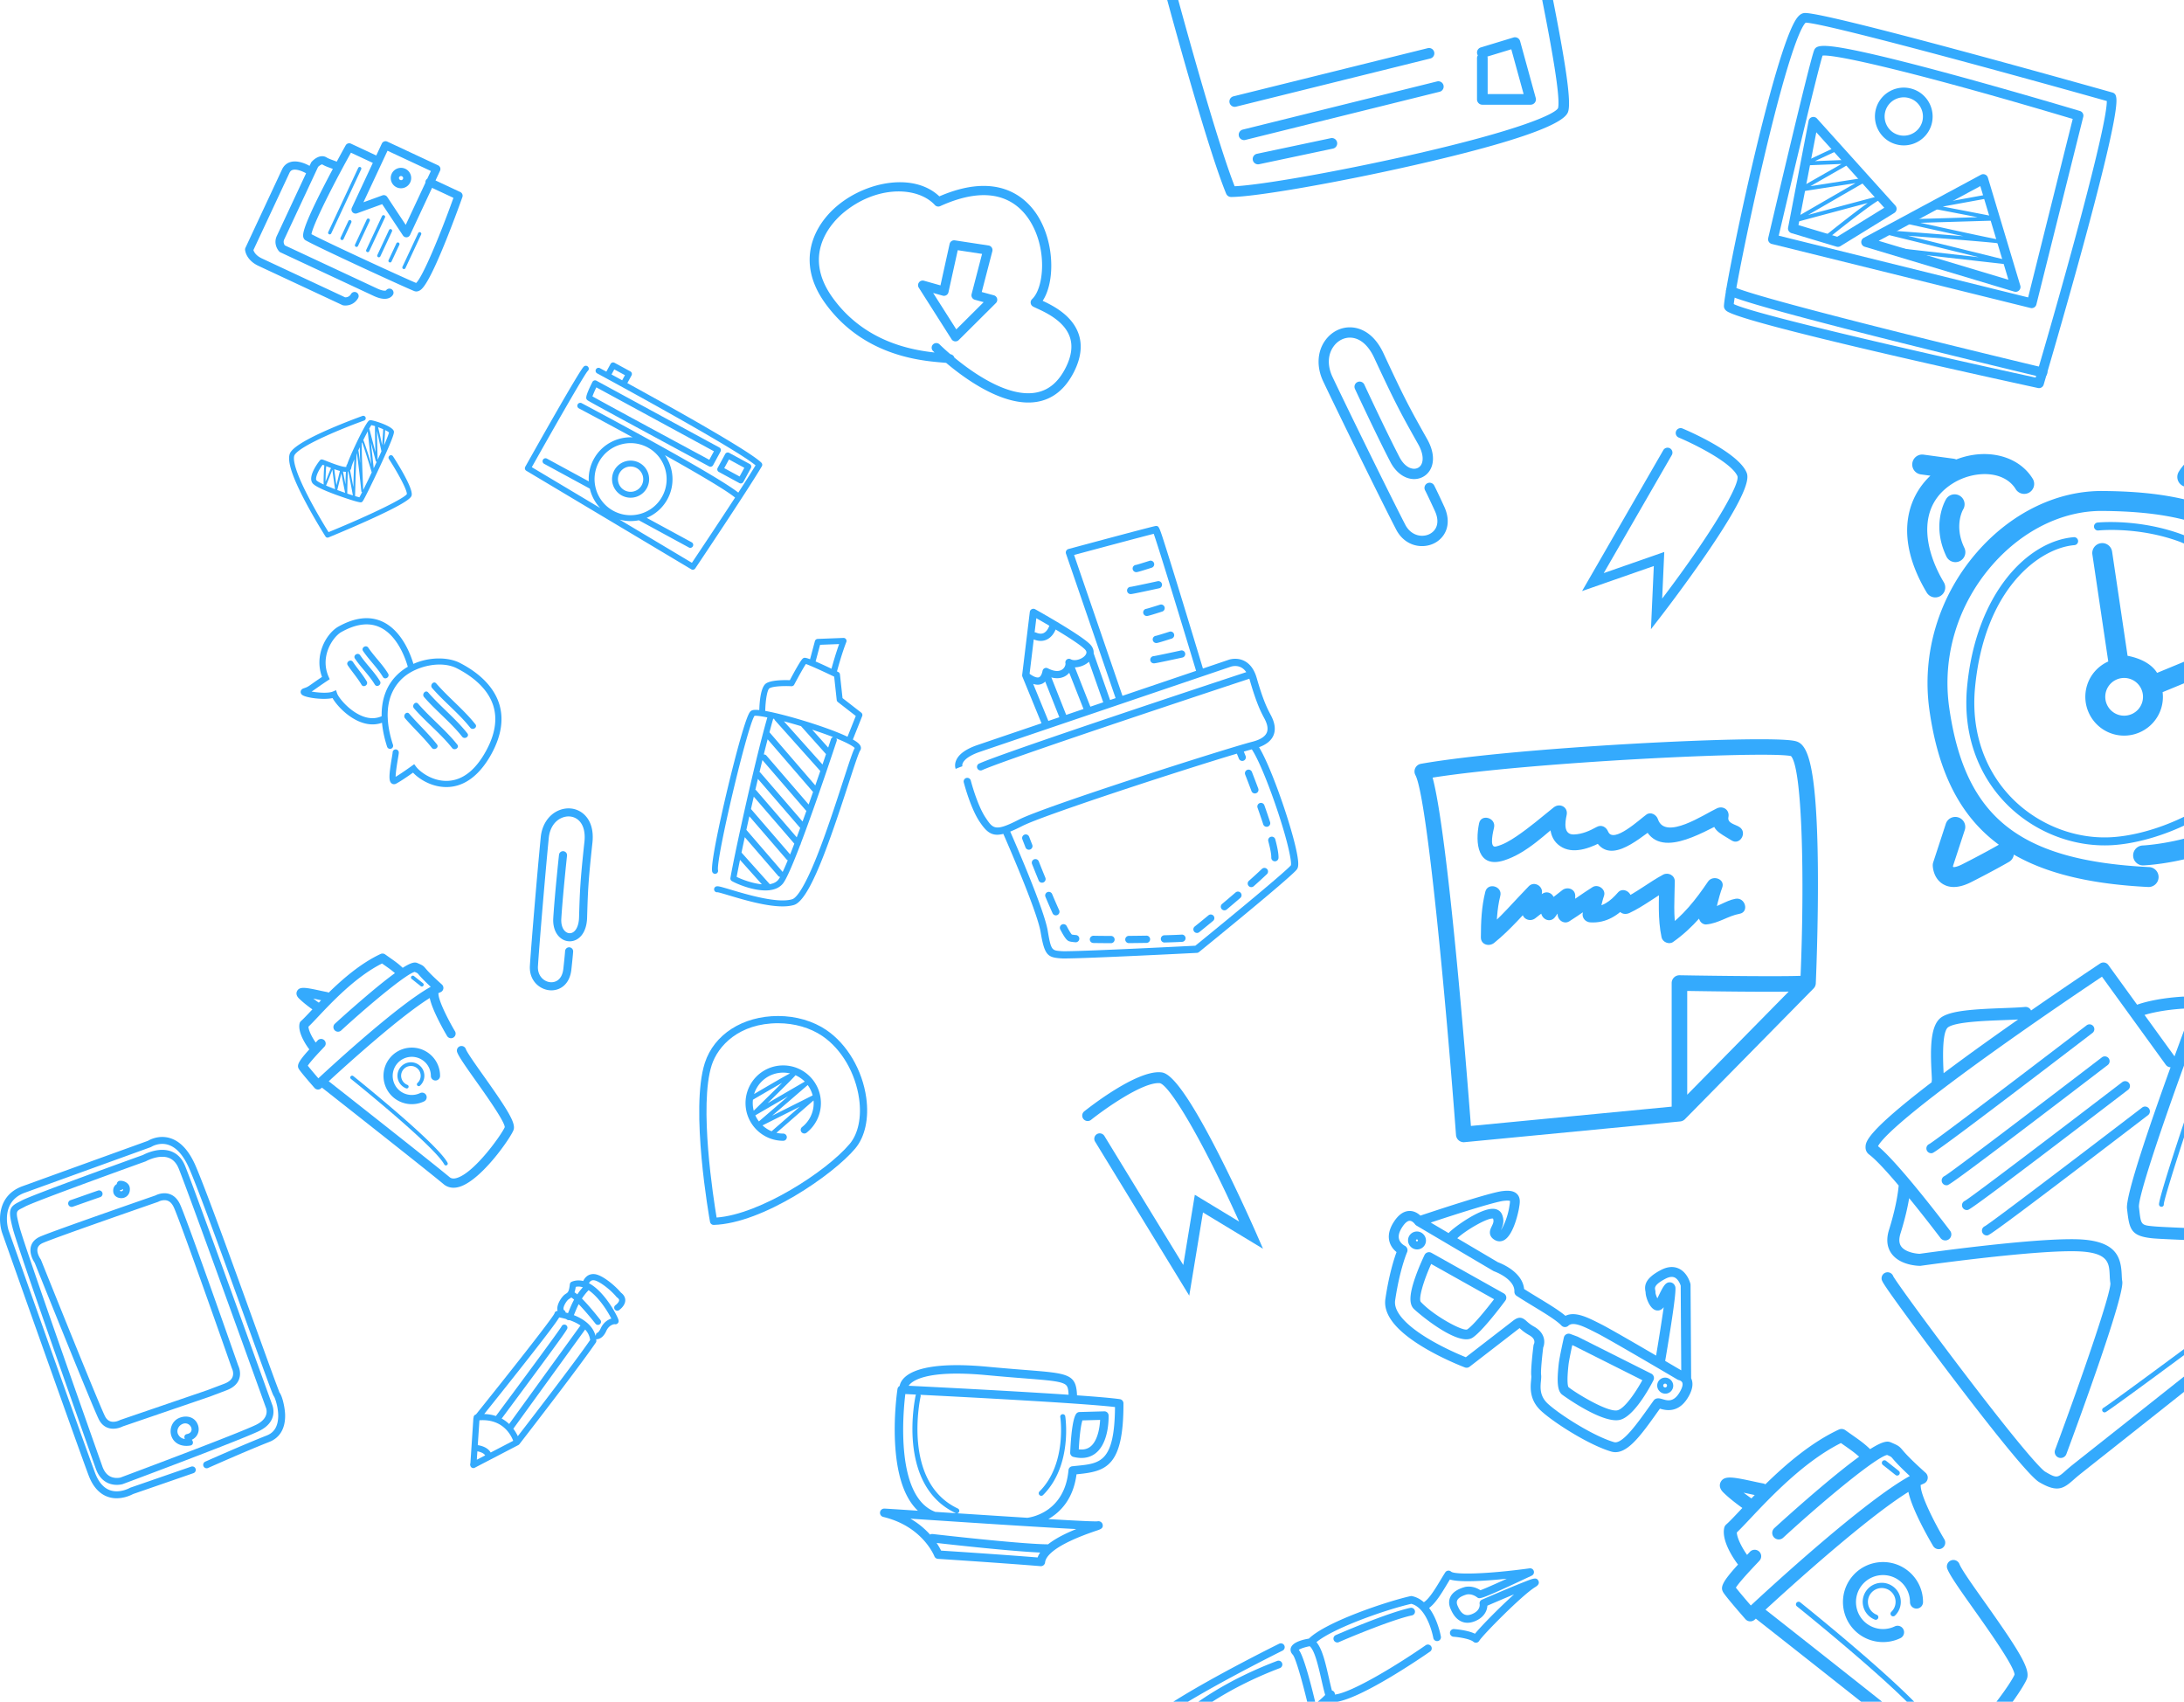 <svg xmlns="http://www.w3.org/2000/svg" width="672.282" height="523.759" viewBox="861.678 -615.546 672.282 523.759"><g fill="#34AAFD"><path d="M1303.88-448.75a8.01 8.01 0 0 1-.79.446c-3.652 1.786-8.98.888-11.663-4.292-4.172-8.058-16.532-33.155-22.416-45.516-2.085-4.382-1.903-9.056.485-12.5 2-2.886 5.167-4.44 8.473-4.155 2.288.198 6.578 1.5 9.597 8.006 6.607 14.237 8.194 17.06 13.452 26.42 2.018 3.592 2.314 7.066.818 9.53-1.074 1.767-2.964 2.78-5.06 2.71-2.782-.09-5.437-2.052-7.1-5.245-4.284-8.23-10.845-22.358-10.91-22.5a1.586 1.586 0 0 1 2.877-1.336c.066.14 6.597 14.205 10.847 22.37 1.126 2.162 2.767 3.484 4.39 3.54.945.03 1.762-.402 2.24-1.187.873-1.437.546-3.802-.873-6.33-5.165-9.192-6.904-12.29-13.563-26.64-1.737-3.745-4.22-5.94-6.99-6.178-2.157-.186-4.247.86-5.592 2.8-1.76 2.535-1.84 5.935-.227 9.327 5.873 12.34 18.208 37.383 22.37 45.42 1.755 3.392 5.145 4.026 7.445 2.9 1.96-.96 3.42-3.34 1.657-7.167-2.352-5.1-2.97-6.256-2.994-6.303a1.592 1.592 0 0 1 .643-2.15 1.584 1.584 0 0 1 2.147.637c.025.045.658 1.218 3.086 6.487 2.348 5.09.595 9.015-2.35 10.904zM1031.582-310.742c-.237.006-.477 0-.71-.02-3.165-.277-6.374-3.026-6.08-7.578.452-7.08 2.294-28.873 3.336-39.523.37-3.776 2.376-6.833 5.364-8.178 2.502-1.127 5.25-.89 7.35.633 1.453 1.055 3.802 3.657 3.2 9.23-1.314 12.2-1.392 14.732-1.644 23.12-.096 3.22-1.298 5.667-3.294 6.715-1.432.75-3.106.667-4.48-.226-1.827-1.184-2.813-3.565-2.64-6.375.446-7.24 1.75-19.35 1.764-19.47a1.242 1.242 0 1 1 2.468.266c-.015.12-1.31 12.174-1.755 19.355-.117 1.902.446 3.45 1.514 4.14.62.402 1.343.442 1.98.108 1.163-.61 1.897-2.326 1.966-4.59.246-8.24.332-11.016 1.656-23.312.348-3.21-.434-5.68-2.19-6.957-1.37-.996-3.19-1.136-4.873-.38-2.202.99-3.628 3.235-3.914 6.158-1.042 10.632-2.878 32.38-3.33 39.44-.19 2.98 1.825 4.77 3.818 4.945 1.7.146 3.638-.858 4-4.133.48-4.363.533-5.387.537-5.43a1.243 1.243 0 0 1 1.296-1.182 1.24 1.24 0 0 1 1.182 1.293c0 .04-.05 1.082-.548 5.59-.482 4.36-3.238 6.282-5.972 6.36zM1227.755-216.77l-28.985-47.407a1.68 1.68 0 0 1 .555-2.305 1.687 1.687 0 0 1 2.305.557l24.285 39.715 3.558-21.61 13.637 8.253c-11.758-26.127-21.72-42.348-24.494-42.612-5.25-.344-17.017 8.052-21.106 11.316a1.676 1.676 0 0 1-2.09-2.62c1.607-1.285 15.93-12.53 23.418-12.04 1.604.104 5.36.352 18.07 25.327 6.09 11.967 11.383 24.033 11.436 24.154l2.122 4.844-18.487-11.188-4.225 25.618zM1348.674-433.63l25.006-43.367a1.51 1.51 0 0 1 2.062-.555c.712.415.97 1.34.553 2.062l-20.95 36.334 18.632-6.503-.648 14.347c15.6-20.565 24.136-35.438 23.147-37.748-1.99-4.303-13.705-9.992-18.05-11.82a1.508 1.508 0 1 1 1.17-2.783c1.71.717 16.782 7.2 19.622 13.334.606 1.315 2.032 4.394-12.246 25.214-6.84 9.977-14.105 19.367-14.18 19.46l-2.916 3.766.88-19.447-22.084 7.708zM1013.05-383.674c2.95-5.46 3.728-10.563 2.31-15.166-1.533-4.98-5.695-9.346-12.027-12.625-3.49-1.847-9.317-2.016-14.4.25a30.052 30.052 0 0 0-1.82-4.663c-2.03-4.127-4.76-7.04-7.893-8.422-3.964-1.75-8.55-1.158-13.63 1.755l-.035.022c-3.653 2.313-7.183 8.815-4.753 15.316-1.39.934-2.314 1.587-2.957 2.04-1.396.987-1.544 1.092-2.676 1.47-.67.224-.872.64-.925.946a1.1 1.1 0 0 0 .383 1.024c.02.02.05.042.074.063 1.138.887 6.48 1.603 9.336.974 1.203 2.124 4.512 5.755 8.488 7.32 2.38.938 4.64 1.027 6.74.276.262 2.812.93 5.41 1.585 7.412a.952.952 0 0 0 1.808-.593c-1.01-3.077-1.504-5.765-1.62-8.12a.91.91 0 0 0-.015-.28c-.24-6.428 2.37-10.29 5.037-12.54 3.956-3.335 11.48-5.163 16.39-2.567 5.874 3.043 9.71 7.02 11.09 11.5 1.263 4.096.536 8.707-2.163 13.7-3.174 5.88-7.06 9.025-11.545 9.35-4.907.356-8.918-2.786-10.094-4.365l-.558-.75-.76.547c-1.407 1.012-3.36 2.392-4.958 3.347.005-1.427.496-4.32.703-5.547.213-1.258.285-1.707.27-1.978a.966.966 0 0 0-1.004-.913.933.933 0 0 0-.894.984c-.006.17-.135.924-.246 1.588-.91 5.374-.957 7.098-.15 7.82.04.033.078.064.118.093.396.282.91.298 1.374.044 1.548-.844 3.58-2.243 5.184-3.385 2.002 2.13 6.23 4.765 11.15 4.41 6.45-.464 10.677-5.878 13.085-10.34zm-33.894-11.433c-1.81.81-3.802.81-5.934-.03-4.06-1.598-7.335-5.684-7.777-7.002l-.332-.986-.953.42c-1.358.596-4.535.374-6.567.012.364-.224.767-.507 1.35-.918.77-.544 1.823-1.29 3.558-2.444l.67-.444-.325-.733c-2.74-6.154 1.123-12.02 3.713-13.67 4.516-2.587 8.516-3.145 11.89-1.66 5.613 2.474 8.11 9.94 8.76 12.235-.824.48-1.62 1.033-2.368 1.663-4.477 3.77-5.756 8.834-5.684 13.558z"/><path d="M994.695-403.78c3.698 4.26 8.21 7.766 11.724 12.194.755.954 2.357-.072 1.597-1.033-3.62-4.562-8.243-8.187-12.054-12.58-.805-.924-2.06.508-1.268 1.42zM992.218-401c3.696 4.26 8.21 7.765 11.72 12.192.76.954 2.36-.072 1.602-1.032-3.62-4.565-8.244-8.19-12.055-12.58-.804-.925-2.06.504-1.267 1.42zM989.12-397.528c3.698 4.26 8.21 7.765 11.723 12.192.756.954 2.358-.072 1.6-1.032-3.622-4.564-8.245-8.188-12.056-12.58-.803-.926-2.06.506-1.266 1.42zM986.376-394.454c2.665 3.093 5.687 5.844 8.21 9.06.75.96 2.354-.067 1.6-1.032-2.63-3.352-5.766-6.225-8.544-9.446-.798-.927-2.055.505-1.266 1.418zM981.145-408.227c-1.736-2.877-4.218-5.2-6.102-7.977-.69-1.015-2.286.018-1.6 1.032 1.887 2.775 4.364 5.1 6.104 7.978.636 1.054 2.23.016 1.598-1.033zM978.646-405.896c-1.737-2.877-4.22-5.2-6.103-7.976-.69-1.015-2.286.018-1.598 1.032 1.885 2.775 4.362 5.1 6.103 7.976.635 1.054 2.23.016 1.598-1.032zM974.555-405.838c-1.238-2.113-2.87-3.93-4.227-5.966-.682-1.022-2.275.013-1.6 1.032 1.355 2.035 2.988 3.853 4.23 5.967.62 1.06 2.217.02 1.597-1.033zM1453.625-122.458a12.26 12.26 0 0 0-4.666-9.654c-5.324-4.222-13.09-3.327-17.313 1.997-4.224 5.323-3.325 13.09 1.997 17.312 3.676 2.917 8.787 3.484 13.018 1.445a2.002 2.002 0 0 0 .935-2.678 2.005 2.005 0 0 0-2.677-.936 8.37 8.37 0 0 1-8.785-.976c-3.59-2.85-4.192-8.087-1.347-11.677 2.85-3.59 8.09-4.195 11.68-1.346a8.272 8.272 0 0 1 3.145 6.513c0 1.108.9 2.004 2.008 2.004a2.002 2.002 0 0 0 2.005-2.005z"/><path d="M1443.843-119.426a.804.804 0 0 0 1.103 1.167 5.83 5.83 0 0 0 1.818-4.77 5.823 5.823 0 0 0-2.067-3.982 5.818 5.818 0 0 0-4.278-1.355 5.87 5.87 0 0 0-5.34 6.346 5.9 5.9 0 0 0 3.75 4.977.804.804 0 0 0 .572-1.5 4.286 4.286 0 0 1-2.723-3.616 4.26 4.26 0 0 1 3.875-4.605 4.255 4.255 0 0 1 4.61 3.878c.11 1.3-.37 2.56-1.322 3.46zM1441.125-165.802a.804.804 0 0 0 .132 1.127l3.928 3.116a.802.802 0 0 0 .996-1.257l-3.928-3.115a.803.803 0 0 0-1.128.13zM990.27-319.09c-.637-.278-1.422-.612-4.632 1.42-1.26-1.208-2.226-1.892-3.856-3.038-.45-.316-.953-.67-1.535-1.086a1.417 1.417 0 0 0-1.424-.13c-5.975 2.785-11.54 7.56-15.98 11.905a1.34 1.34 0 0 0-.51-.196 66.11 66.11 0 0 1-2.076-.43c-4.5-.975-6.356-1.315-7.116.096-.23.427-.463 1.295.57 2.31 1.35 1.328 3.108 2.64 4.126 3.362l-.414.44c-1.352 1.433-2.42 2.563-3.075 3.13a1.416 1.416 0 0 0-.46.78c-.624 2.964 2.314 7.048 2.91 7.837.03.04.068.075.105.114-3.488 3.834-3.867 4.934-3.25 6.008.535.933 3.85 4.732 4.854 5.875.253.29.61.463.994.48.387.02.762-.12 1.04-.382l.225-.21c3.687 2.898 32.377 25.462 37.48 29.734.87.728 2.387 1.47 4.653.86 3.85-1.035 8.465-5.752 11.9-10.084 2.632-3.32 4.576-6.417 4.956-7.457.757-2.08-1.64-5.985-9.218-16.67-2.487-3.506-5.062-7.132-5.473-8.258a1.42 1.42 0 0 0-1.818-.845 1.42 1.42 0 0 0-.842 1.82c.516 1.41 2.547 4.31 5.82 8.922 3.062 4.315 8.734 12.31 8.83 14.146-.92 2.216-9.395 14.205-14.893 15.683-1.186.316-1.765-.02-2.1-.297-4.996-4.183-32.322-25.68-37.193-29.51 5.977-5.494 22.006-19.96 31.092-25.614.838 4.044 4.853 10.874 5.352 11.71a1.417 1.417 0 0 0 2.434-1.45c-1.928-3.237-5.02-9.223-5.104-11.497-.005-.084-.02-.168-.033-.248.237-.115.47-.223.69-.315.225-.093.417-.242.562-.427.146-.184.246-.405.285-.645.084-.48-.09-.97-.45-1.293-3.452-3.093-4.516-4.347-5.025-4.95-.725-.856-.94-.972-2.402-1.606zm-32.163 10.885c.567.116 1.115.236 1.55.33.298.062.587.125.868.186a114 114 0 0 0-.71.735c-.39-.27-1.013-.713-1.708-1.25zm32.407-7.443c.464.547 1.348 1.59 3.753 3.822-9.843 5.424-29.688 23.612-34.59 28.162-1.334-1.54-2.65-3.102-3.252-3.882.415-.667 1.567-2.1 4.446-5.13.5-.527.663-.7.762-.825.48-.607.38-1.475-.22-1.966a1.43 1.43 0 0 0-1.99.188c-.074.088-.28.305-.564.604-.988-1.385-2.184-3.588-2.228-4.88.73-.688 1.692-1.708 2.856-2.942 4.444-4.716 11.8-12.516 19.797-16.504.312.22.6.42.867.61 1.344.944 2.168 1.528 3.092 2.36-1.88 1.362-4.297 3.258-7.446 5.896a374.167 374.167 0 0 0-11.028 9.666 1.417 1.417 0 0 0 1.916 2.09c6.897-6.33 14.92-13.096 19.468-16.244a1.69 1.69 0 0 0 .19-.128c1.387-.95 2.435-1.548 2.993-1.66.852.373.872.397 1.18.762z"/><path d="M969.715-283.47c.256.206 25.697 20.627 28.742 26.357a.57.57 0 0 0 1.005-.53c-3.154-5.936-27.98-25.866-29.037-26.712a.567.567 0 0 0-.797.088c-.22.258-.157.6.087.797zM997.142-284.404a8.662 8.662 0 0 0-3.298-6.824c-3.764-2.982-9.252-2.352-12.234 1.412-2.986 3.762-2.353 9.25 1.41 12.235a8.762 8.762 0 0 0 9.2 1.02 1.42 1.42 0 0 0 .662-1.89 1.42 1.42 0 0 0-1.894-.663 5.917 5.917 0 0 1-6.21-.688 5.883 5.883 0 0 1-.95-8.254 5.88 5.88 0 0 1 8.254-.952 5.86 5.86 0 0 1 2.225 4.604 1.42 1.42 0 0 0 1.417 1.418 1.423 1.423 0 0 0 1.418-1.42z"/><path d="M990.227-282.263a.57.57 0 1 0 .78.824 4.114 4.114 0 0 0 1.284-3.37 4.11 4.11 0 0 0-1.46-2.814 4.115 4.115 0 0 0-3.022-.958 4.145 4.145 0 0 0-3.77 4.483 4.174 4.174 0 0 0 2.647 3.52.566.566 0 1 0 .405-1.06 3.03 3.03 0 0 1-1.925-2.554 3.01 3.01 0 0 1 5.998-.516c.077.92-.263 1.81-.936 2.447zM988.307-315.04a.57.57 0 0 0 .094.795l2.776 2.203a.568.568 0 0 0 .797-.092.568.568 0 0 0-.093-.796l-2.775-2.203a.57.57 0 0 0-.798.092zM979.214-571.36l-1.713 3.668-7.793-3.64a1.257 1.257 0 0 0-1.63.527 395.4 395.4 0 0 0-2.747 5.016c-.355-.15-.746-.294-1.16-.446-.717-.26-1.455-.532-1.932-.83-1.617-1.018-3.504.074-4.63 1.32a1.163 1.163 0 0 0-.206.31l-.438.934c-1.02-.568-3.654-1.83-5.91-1.164-1.136.334-2.02 1.117-2.555 2.262l-11.267 24.124c-.09.19-.13.4-.117.61.008.128.237 3.14 4.138 4.96l25.788 12.045c.103.048.21.082.32.1 1.105.188 3.31-.07 4.55-2.237a1.258 1.258 0 0 0-.467-1.72 1.262 1.262 0 0 0-1.72.468 1.963 1.963 0 0 1-1.812 1.017l-25.594-11.956c-1.928-.9-2.48-2.086-2.634-2.59l11.096-23.754c.23-.492.54-.78.982-.912 1.285-.38 3.33.573 4.13 1.036l-9.006 19.284c-.98 2.1.002 3.99.737 4.774.11.116.24.212.387.28l28.688 13.4c4.615 2.155 5.875-.194 6.004-.47a1.26 1.26 0 0 0-2.198-1.215c-.194.112-1.02.207-2.738-.596l-28.42-13.275c-.213-.31-.56-1.01-.176-1.83l10.424-22.318c.476-.47 1.156-.846 1.3-.754.702.44 1.57.76 2.41 1.065.248.092.555.204.83.312-.932 1.75-1.943 3.678-2.94 5.628-6.997 13.694-6.393 14.944-5.995 15.773.107.224.28.41.493.537 3.19 1.898 30.455 14.456 33.512 15.658.314.124.818.213 1.428-.064.627-.287 1.773-.81 4.826-7.344.942-2.022 2.07-4.622 3.423-7.97 2.742-6.79 5.107-13.483 5.13-13.55a1.263 1.263 0 0 0-.653-1.56l-7.62-3.56 1.393-2.98c.293-.63.02-1.38-.606-1.675l-15.636-7.302a1.26 1.26 0 0 0-1.676.606zm22.042 16.708c-4.174 11.687-9.518 24.438-11.49 26.197-4.154-1.736-27.404-12.443-32.214-15.013.376-2.38 4.517-10.925 9.312-19.875.043-.063.078-.13.106-.2.896-1.668 1.815-3.35 2.735-5.01l6.73 3.143-6.448 13.806a1.256 1.256 0 0 0 .21 1.383c.347.374.882.506 1.36.333l7.764-2.82 6.394 9.634a1.257 1.257 0 0 0 2.19-.162l6.77-14.492 6.582 3.075zm-6.942-8.265l-1.115 2.387a1.227 1.227 0 0 0-.555 1.19l-6.074 13.003-5.694-8.59a1.26 1.26 0 0 0-1.48-.488l-5.838 2.122 7.407-15.86 13.35 6.236z"/><path d="M963.63-543.69l9.23-19.757a.504.504 0 0 0-.914-.427l-9.228 19.756a.504.504 0 0 0 .913.427zM985.81-532.775a.504.504 0 0 0 .67-.244l4.85-10.38a.504.504 0 0 0-.913-.425l-4.848 10.38a.5.5 0 0 0 .24.67zM975.332-538.226l4.85-10.38a.503.503 0 0 0-.914-.426l-4.85 10.38a.503.503 0 1 0 .914.426zM971.877-539.84l3.61-7.73a.502.502 0 1 0-.91-.427l-3.613 7.73a.504.504 0 0 0 .913.428zM978.748-536.63l3.61-7.73a.506.506 0 0 0-.913-.427l-3.61 7.732a.504.504 0 0 0 .913.426zM967.41-541.925l2.426-5.19a.505.505 0 0 0-.915-.426l-2.425 5.19a.505.505 0 0 0 .914.425zM982.185-535.025l2.425-5.19a.5.5 0 0 0-.244-.67.5.5 0 0 0-.668.243l-2.426 5.19a.505.505 0 0 0 .913.427zM987.957-559.413a3.147 3.147 0 0 0-1.518-4.18 3.15 3.15 0 0 0-4.183 1.518 3.145 3.145 0 1 0 5.7 2.662zm-3.416-1.594a.628.628 0 0 1 .833-.304.627.627 0 1 1-.53 1.133.626.626 0 0 1-.302-.83zM1123.85-513.698c-2.927-2.29-5.742-5.13-8.273-8.673-8.92-12.48-3.674-23.758 4.21-30.152 8.98-7.28 23.31-9.893 31.044-2.588 17.7-7.647 26.32.068 29.904 5.417 2.854 4.257 4.51 9.985 4.548 15.716.027 4.49-.94 8.437-2.65 11.02 3.264 1.517 9.075 4.476 11.054 10.168 1.225 3.528.733 7.493-1.456 11.788-2.703 5.3-6.57 8.38-11.497 9.157-9.993 1.572-21.756-6.894-27.81-12.012-.373-.04-.85-.08-1.293-.118-5.224-.446-17.222-1.472-27.78-9.723zm24.312-39.927c-5.764-4.504-17.11-4.352-26.575 3.323-3.336 2.705-13.46 12.594-3.687 26.27 9.662 13.517 23.946 16.17 31.454 16.975a39.757 39.757 0 0 1-.473-.465 1.428 1.428 0 0 1 .004-2.02 1.426 1.426 0 0 1 2.02 0c.046.046 1.272 1.265 3.288 2.99.227.056.41.122.574.213.348.19.585.5.688.852 5.888 4.85 16.37 12.15 24.834 10.817 4.023-.636 7.097-3.13 9.39-7.63 1.825-3.575 2.262-6.788 1.303-9.55-1.703-4.905-7.397-7.525-10.136-8.785-.476-.218-.867-.4-1.147-.546a1.427 1.427 0 0 1-.313-2.307c3.747-3.525 4.78-15.954-1.025-24.615-3.84-5.73-11.688-11.072-27.264-4-.562.255-1.23.12-1.645-.336-.39-.426-.82-.822-1.288-1.187z"/><path d="M1154.914-510.775c-.127-.1-.237-.22-.325-.36l-10.092-15.868a1.43 1.43 0 0 1 1.595-2.142l5.082 1.434 2.815-12.753a1.426 1.426 0 0 1 1.61-1.104l10.375 1.58a1.425 1.425 0 0 1 1.167 1.772l-3.262 12.544 3.72 1.01a1.43 1.43 0 0 1 .635 2.394l-11.435 11.38a1.428 1.428 0 0 1-1.886.11zm-5.994-14.602l7.127 11.208 8.42-8.38-2.7-.734a1.43 1.43 0 0 1-1.007-1.74l3.22-12.377-7.485-1.14-2.854 12.925a1.425 1.425 0 0 1-1.783 1.067l-2.937-.83zM1454.767-433.166c.396.66 1 1.12 1.678 1.342a3.07 3.07 0 0 0 3.59-4.487c-6.1-10.217-8.514-23.623 3.005-30.606 6.31-3.824 15.493-3.966 19.12 1.924a3.07 3.07 0 0 0 4.22 1.003 3.072 3.072 0 0 0 1.004-4.222c-4.442-7.216-14.384-9.487-23.53-5.92a3 3 0 0 0-.797-.234l-9.27-1.252a3.067 3.067 0 1 0-.823 6.082l2.936.396c-7.312 6.898-11.07 19.328-1.133 35.974z"/><path d="M1464.957-462.95a3.068 3.068 0 0 0-4.22 1.01c-.192.314-4.65 7.78.087 17.67a3.07 3.07 0 0 0 4.092 1.44 3.065 3.065 0 0 0 1.438-4.093c-3.228-6.733-.52-11.58-.374-11.832a3.062 3.062 0 0 0-1.023-4.194zM1297.133-120.02c-.23-.49-.77-.776-1.32-.658-7.29 1.562-22.842 8.33-22.98 8.393a1.184 1.184 0 1 0 .998 2.148c1.104-.512 15.865-6.81 22.478-8.226a1.184 1.184 0 0 0 .823-1.657zM1096.06-473.123c-3.44-3.526-27.98-17.217-41.27-24.508l1.29-2.376a.908.908 0 0 0-.364-1.23l-4.878-2.65a.907.907 0 0 0-1.23.365l-1.283 2.36c-1.08-.585-1.772-.96-1.974-1.068a.907.907 0 1 0-.86 1.598c.432.234 42.183 22.785 48.76 28.31-1.226 2.04-3.142 5.048-5.31 8.397-7.38-5.874-46.522-26.635-48.265-27.56a.91.91 0 0 0-.858 1.6l.008.005c4.597 2.435 10.494 5.6 16.592 8.934-4.79-.225-9.528 2.225-11.97 6.714a12.803 12.803 0 0 0-1.53 6.84l-12.885-7a.907.907 0 1 0-.867 1.594l14.07 7.645a12.94 12.94 0 0 0 3.198 5.968l-21.055-12.574c6.51-11.594 16.168-28.52 17.222-29.614a.908.908 0 1 0-1.238-1.326c-1.42 1.325-15.24 25.91-17.998 30.823a.908.908 0 0 0 .326 1.224l50.784 30.327.033.02c.407.222.923.098 1.187-.293.16-.24 16.188-24.123 20.494-31.432a.912.912 0 0 0-.13-1.095zm-45.29-28.735l3.282 1.784-.854 1.572-3.277-1.79.85-1.566zm-4.73 28.493c2.922-5.374 9.67-7.37 15.046-4.45 5.375 2.92 7.37 9.67 4.45 15.044-2.92 5.374-9.67 7.37-15.044 4.45-5.375-2.92-7.37-9.67-4.45-15.045zm28.624 31.04l-22.28-13.304c1.967.54 3.996.6 5.933.21l15.412 8.376c.44.24.99.076 1.228-.364a.906.906 0 0 0-.362-1.23l-13.847-7.524a12.84 12.84 0 0 0 6.382-5.742c2.41-4.433 1.934-9.662-.77-13.546 10.026 5.61 18.934 10.833 21.587 13.053-5.243 8.048-11.523 17.44-13.286 20.073z"/><path d="M1042.42-492.448c.15.163.242.26 10.046 5.586 10.926 5.937 27.32 14.77 27.485 14.86.44.238.99.074 1.23-.365l2.292-4.218a.907.907 0 0 0-.363-1.23l-37.827-20.555a.91.91 0 0 0-1.246.39c-2.373 4.724-2.006 5.116-1.618 5.532zm2.826-3.875l36.197 19.67-1.428 2.624c-3.423-1.845-17.143-9.242-26.686-14.428-6.103-3.314-8.433-4.604-9.28-5.088.2-.6.682-1.704 1.196-2.777zM1082.95-470.297l6.327 3.438c.44.24.99.077 1.23-.364l2.322-4.276a.907.907 0 0 0-.366-1.23l-6.326-3.438a.905.905 0 0 0-1.23.364l-2.323 4.277c-.24.44-.076.99.364 1.23zm3.122-3.844l4.73 2.57-1.457 2.682-4.732-2.57 1.46-2.683zM1053.064-463.052a5.712 5.712 0 0 0 7.74-2.29 5.713 5.713 0 0 0-2.29-7.742 5.714 5.714 0 0 0-7.74 2.29 5.716 5.716 0 0 0 2.29 7.742zm-.695-6.875a3.897 3.897 0 0 1 5.278-1.562 3.9 3.9 0 0 1 1.562 5.28 3.897 3.897 0 0 1-5.28 1.563 3.898 3.898 0 0 1-1.56-5.28zM1332.83-583.32h-14.857a1.64 1.64 0 0 1-1.64-1.64v-12.67c0-.322.093-.622.254-.875a1.638 1.638 0 0 1 .91-2.44l10.048-3.06a1.64 1.64 0 0 1 2.058 1.133l4.808 17.478a1.64 1.64 0 0 1-1.58 2.074zm-13.22-3.278h11.068l-3.79-13.78-7.357 2.238c.055.16.08.332.08.51v11.032zM1248.933-564.968a1.638 1.638 0 0 1-.337-3.242l22.723-4.807a1.638 1.638 0 1 1 .677 3.206l-22.722 4.806a1.58 1.58 0 0 1-.34.037zM1244.615-572.428a1.64 1.64 0 0 1-.393-3.23l59.81-14.825a1.638 1.638 0 1 1 .79 3.18l-59.812 14.827a1.63 1.63 0 0 1-.395.048zM1241.75-582.666a1.64 1.64 0 0 1-.395-3.23l59.812-14.824a1.636 1.636 0 0 1 1.983 1.196c.22.88-.317 1.767-1.195 1.985l-59.812 14.826c-.13.033-.263.048-.394.048zM1393.153-519.83c-.47-.358-.737-.792-.796-1.287-.437-3.67 15.508-80.564 22.686-89.164.67-.803 1.36-1.215 2.115-1.262 6.297-.388 85.767 21.938 94.807 24.486.5.142.895.534 1.033 1.036.347 1.25 1.27 4.565-10.416 47.316-5.728 20.95-11.76 41.346-11.82 41.55a1.49 1.49 0 0 1-1.747 1.033c-9.268-2.01-90.68-19.755-95.862-23.71zm1.812-2.373l-.905 1.188.905-1.188zm22.543-86.363c-.813.672-4.434 5.705-13.212 43.205-4.82 20.59-8.507 39.63-8.93 43.4 6.067 3.085 59.04 15.26 92.927 22.63 8.892-30.132 21.97-77.37 21.906-85.12-34.92-9.828-87.305-24.05-92.692-24.116z"/><path d="M1406.52-540.73a1.493 1.493 0 0 1-.55-1.525c.512-2.19 12.552-53.645 14.105-57.733.593-1.564 1.947-2.38 14.862.413 6.728 1.456 15.983 3.782 27.514 6.912 19.607 5.326 39.28 11.22 39.478 11.28a1.49 1.49 0 0 1 1.02 1.79l-14.43 57.75c-.198.8-1.007 1.286-1.806 1.088l-79.646-19.71a1.487 1.487 0 0 1-.547-.264zm16.176-57.7c-1.613 5.188-9.25 37.332-13.483 55.42l76.77 19 13.724-54.923c-45.067-13.483-72.78-19.988-77.01-19.498zM1393.587-524.842a1.492 1.492 0 0 1 1.624-2.494c5.46 2.99 64.84 17.627 95.476 24.95a1.492 1.492 0 1 1-.694 2.9c-3.634-.866-89.043-21.305-96.215-25.233a1.374 1.374 0 0 1-.19-.122z"/><path d="M1435.2-539.843a1.5 1.5 0 0 1-.58-1.036 1.49 1.49 0 0 1 .776-1.464l36.062-19.417a1.488 1.488 0 0 1 1.278-.065c.414.17.73.52.857.95l9.974 33.226a1.484 1.484 0 0 1-.374 1.484 1.49 1.49 0 0 1-1.482.375l-46.032-13.81a1.525 1.525 0 0 1-.48-.243zm36.063-18.423l-31.277 16.842 39.927 11.978-8.65-28.82zM1412.656-544.033a1.496 1.496 0 0 1-.562-1.468l6.313-32.845a1.495 1.495 0 0 1 1.065-1.156c.546-.152 1.13.017 1.51.438l24.13 26.79c.295.328.433.77.366 1.21a1.49 1.49 0 0 1-.692 1.058l-16.574 10.215a1.49 1.49 0 0 1-1.212.16l-13.868-4.16a1.53 1.53 0 0 1-.476-.243zm8.118-30.802l-5.49 28.573 11.935 3.58 14.478-8.923-20.924-23.23zM1442.312-572.62a8.928 8.928 0 0 1-3.12-9.622 8.83 8.83 0 0 1 4.297-5.27 8.84 8.84 0 0 1 6.768-.688 8.88 8.88 0 0 1 2.838 1.445 8.93 8.93 0 0 1 3.12 9.62 8.837 8.837 0 0 1-4.3 5.27 8.832 8.832 0 0 1-6.766.688 8.758 8.758 0 0 1-2.838-1.444zm8.97-11.76a5.844 5.844 0 0 0-1.886-.96 5.858 5.858 0 0 0-4.493.457 5.863 5.863 0 0 0-2.854 3.5 5.933 5.933 0 0 0 2.07 6.39 5.91 5.91 0 0 0 9.234-3 5.925 5.925 0 0 0-2.073-6.387z"/><path d="M1442.826-538.43a.596.596 0 0 1 .43-1.068l27.513 3.12-29.052-7.17a.595.595 0 0 1 .188-1.175 4050.788 4050.788 0 0 1 24.154 1.874c-1.01-.218-2.106-.456-3.296-.715-7.378-1.607-14.82-3.27-14.896-3.286a.596.596 0 0 1 .113-1.18l22.43-.664-14.06-2.712a.593.593 0 0 1-.48-.59c0-.287.206-.533.49-.583l17.292-3.15a.594.594 0 0 1 .692.478.594.594 0 0 1-.48.695l-14.162 2.582 16.237 3.133a.596.596 0 0 1-.097 1.183l-23.05.684c8.962 1.987 19.492 4.28 23.514 5.048 2.116.255 2.164.41 2.243.677a.608.608 0 0 1-.136.584c-.166.178-.267.285-2.3-.083-4.366-.46-16.453-1.428-27.18-2.244l31.088 7.67c.31.075.5.376.446.687a.6.6 0 0 1-.655.487l-36.693-4.158a.66.66 0 0 1-.294-.123zM1413.666-547.178a.596.596 0 0 1 .065-.992l19.1-11.026-16.88 2.623a.596.596 0 0 1-.387-1.11l12.962-7.4-11.09.442a.596.596 0 0 1-.278-1.138l9.855-4.62a.597.597 0 1 1 .508 1.08l-7.18 3.366 10.577-.422c.274-.01.52.167.6.432a.6.6 0 0 1-.28.683l-12.27 7.01 16.838-2.616a.597.597 0 0 1 .39 1.107l-17.932 10.353a7391.656 7391.656 0 0 1 17.763-4.747c1.233-.326 2.26-.597 2.98-.784.46-.12.8-.208 1.053-.255l.012-.002c.54-.097.68 0 .794.388.038.134.11.583-.516.775-1.477.45-10.64 7.584-16.438 12.27a.602.602 0 0 1-.842-.09.598.598 0 0 1 .092-.84c1.114-.902 8.748-7.052 13.445-10.383a7784.734 7784.734 0 0 0-22.425 5.998.6.6 0 0 1-.516-.103z"/><g><path d="M981.62-475.32a.754.754 0 0 0-.224 1.042c2.328 3.593 5.545 9.262 5.525 10.792-.72 1.207-9.843 5.868-24.11 11.72-.92-1.478-3.592-5.836-6.015-10.475-5.27-10.086-4.834-12.68-4.4-13.326 2.1-3.142 16.14-8.678 21.372-10.545a.754.754 0 0 0-.507-1.42 185.81 185.81 0 0 0-9.905 3.923c-6.902 2.983-11.01 5.408-12.212 7.204-1.733 2.595 1.634 9.724 4.316 14.86 3.002 5.746 6.38 11.066 6.414 11.12.195.308.584.43.92.293.062-.026 6.328-2.59 12.54-5.405a188.793 188.793 0 0 0 6.1-2.88c6.87-3.425 6.94-4.315 6.986-4.89.192-2.465-4.767-10.254-5.76-11.79a.748.748 0 0 0-1.04-.225z"/><path d="M975.646-486.233c-.1.01-.195.04-.287.084-.226.113-.82.41-3.855 6.705-.424.88-2.285 4.78-2.95 6.812-.114.044-.205.163-.284.787-.673.13-2.624-.438-5.827-1.704-.87-.343-1.298-.51-1.56-.568a.75.75 0 0 0-.75.27c-.603.76-3.556 4.668-2.4 6.785.208.385.767 1.407 7.757 3.94.066.023 6.636 2.396 7.387 2.18a.878.878 0 0 0 .132-.05c.27-.134.393-.195 2.062-3.56a320.916 320.916 0 0 0 3.345-6.965c4.83-10.36 4.612-10.992 4.483-11.37-.555-1.62-6.572-3.415-7.254-3.345zm3.983 2.792c-.022.957-.158 2.853-.33 4.87-.62-2.902-.994-4.55-1.237-5.492.523.188 1.067.404 1.566.62zm-1.706 9.396c-.09-2.866-.188-6.615-.213-8.9.41 1.777.98 4.39 1.384 6.31-.35.785-.74 1.648-1.17 2.59zm-.805-10.342c-.032 1.01-.01 3.198.13 8.022l-1.844-7.042a.307.307 0 0 0-.103-.152c.287-.512.526-.91.694-1.14.267.052.663.165 1.122.312zm-2.247 1.616l1.098 10.098c-.795-2.598-1.856-5.963-2.457-7.447a99.9 99.9 0 0 1 1.36-2.65zm-2.438 4.874c.005 1.132.04 2.697.11 4.864-.195-1.583-.393-3.01-.557-3.917.146-.312.293-.63.447-.946zm-2.615 6.336c.053-.42.414-1.396.938-2.633a241.88 241.88 0 0 0-.17 3.96c-.06 1.633-.105 3.273-.143 4.604a200.636 200.636 0 0 0-1.012-5.16c.21-.202.348-.462.387-.77zm-3.502.954l-1.074 4.384c-.262-1.792-.537-3.78-.66-4.917.64.222 1.218.4 1.734.534zm1.836.27c-.03.58-.062 1.306-.09 2.23-.02.555-.033 1.12-.046 1.652-.235-1.22-.512-2.663-.757-3.95.33.05.626.072.894.067zm-4.586-1.17c-.24.562-.59 1.448-1.143 2.85-.186.467-.37.94-.53 1.34-.006-1.346.09-3.576.205-4.75.517.203 1.007.39 1.468.56zm-2.574-.994c.156.06.34.13.527.205-.108.934-.168 2.384-.187 2.93-.06 1.64-.05 2.492-.006 2.948-1.21-.553-2.08-1.042-2.276-1.368-.277-.513.168-2.335 1.944-4.715zm1.047 6.398c.147-.317.47-1.125.944-2.333.307-.78.71-1.795 1.014-2.532.19 1.727.648 4.846.818 5.983a63.73 63.73 0 0 1-2.775-1.118zm3.456 1.373l1.257-5.123.475 2.48c.187.96.37 1.92.515 2.64.074.38.13.662.176.87a95.21 95.21 0 0 1-2.424-.866zm3.09 1.1c-.02-.302.045-4.352.177-6.787.043-.012.088-.023.13-.037.403 1.93.99 5.05 1.41 7.385a91.16 91.16 0 0 1-1.716-.56zm2.396.77c.086-4.075.27-9.964.48-12.936.024-.06.052-.118.08-.178.433 2.844 1.04 8.437 1.362 11.63a.297.297 0 0 0 .244.26c-.36.715-.65 1.268-.838 1.596a24.42 24.42 0 0 1-1.328-.37zm2.506-1.892c-.23-4.702-.49-11.516-.447-14.407.038-.078.077-.155.114-.233.715 1.944 2.018 6.124 2.953 9.247a285.324 285.324 0 0 1-2.62 5.394zm3.557-7.39c-.11.238-.223.475-.333.71l-.858-7.89 1.488 5.678a.296.296 0 0 0 .296.22c-.19.416-.387.84-.593 1.28zm2.855-6.337c.213-2.42.305-3.846.32-4.692.56.268 1.007.524 1.203.727-.103.487-.6 1.808-1.523 3.966z"/></g><path d="M1506.095-297.95a1.48 1.48 0 0 0-2.115-2.02c-18.34 14.04-46.217 35.238-48.408 36.52a1.48 1.48 0 0 0 .828 2.823c.45-.08 1.386-.248 49.38-36.994a1.54 1.54 0 0 0 .315-.33zM1459.39-251.964a1.48 1.48 0 0 0 1.717 1.197c.45-.08 1.386-.248 49.38-36.994a1.48 1.48 0 0 0 .315-.33 1.49 1.49 0 0 0-.04-1.746 1.48 1.48 0 0 0-2.076-.274c-18.338 14.04-46.216 35.24-48.406 36.52a1.474 1.474 0 0 0-.89 1.626zM1465.65-244.336a1.48 1.48 0 0 0 1.72 1.196c.45-.08 1.386-.247 49.38-36.993a1.484 1.484 0 0 0 .275-2.076 1.483 1.483 0 0 0-2.076-.276c-18.34 14.04-46.218 35.24-48.408 36.52-.628.26-1.015.932-.89 1.63zM1471.786-236.523c.143.806.91 1.34 1.717 1.197.45-.08 1.385-.248 49.38-36.994a1.482 1.482 0 0 0 .273-2.076 1.478 1.478 0 0 0-2.073-.274c-18.34 14.04-46.217 35.24-48.407 36.52-.63.26-1.015.93-.89 1.627z"/><g><path d="M1193.053-161.784l.43-.043c8.72-.88 14.062-2.405 14.02-21.803a1.3 1.3 0 0 0-1.108-1.282c-2.322-.342-7.143-.75-13.185-1.178-.276-6.573-2.606-6.76-15.84-7.804a728.966 728.966 0 0 1-11.662-.992c-16.344-1.546-22.838.847-25.407 3.127-1.307 1.163-1.61 2.274-1.682 2.772-.35.188-.61.53-.674.948-.054.35-1.302 8.612-.684 17.697.64 9.377 2.98 15.994 6.966 19.765-7.978-.525-10.133-.664-10.394-.656-.65.02-1.197.518-1.266 1.164a1.3 1.3 0 0 0 .99 1.4c5.047 1.215 9.225 3.61 12.418 7.12 2.39 2.63 3.305 4.94 3.312 4.96.18.474.623.8 1.13.832.19.012 19.048 1.222 31.563 2.245.048.004.095.005.144.004a1.3 1.3 0 0 0 1.254-1.168c.174-1.717 2.46-5.27 15.853-9.772 1.206-.404 2.076-.697 1.876-1.825-.11-.634-.698-1.095-1.342-1.076-.062 0-.184.01-.342.038-.04.004-.098.006-.17.008-1.5.042-7.316-.256-14.866-.703 3.634-2.085 7.667-6.098 8.667-13.777zm-27.59-30.515c4.686.444 8.577.75 11.7.997 6.73.53 10.44.822 12.108 1.674.937.48 1.243 1.13 1.337 3.36-17.127-1.16-41.824-2.403-49.22-2.768.833-1.292 4.943-5.073 24.076-3.26zm-25.106 5.813l3.293.164a.694.694 0 0 0-.106.244c-.062.276-6.116 27.555 12.315 36.233.034.018.073.026.11.038-2.064-.134-4.207-.272-6.396-.416-12.326-4.64-9.924-30.453-9.217-36.26zm11.008 48.187c-.272-.56-.72-1.383-1.373-2.352 5.354.605 23.18 2.572 31.87 2.947-.33.49-.6.99-.783 1.512-11.018-.884-26.133-1.875-29.715-2.107zm32.935-1.94c-8.042 0-35.244-3.13-35.522-3.164a1.29 1.29 0 0 0-.806.173 25.017 25.017 0 0 0-6.046-4.897l4.32.285c14.216.938 35.843 2.365 46.73 2.912-3.213 1.3-6.373 2.858-8.676 4.69zm-6.396-8.16l-.132-.01c-1.524-.096-10.32-.653-21.47-1.377a.77.77 0 0 0 .592-.43.777.777 0 0 0-.373-1.038c-17.29-8.142-11.52-34.21-11.46-34.473a.76.76 0 0 0-.066-.527c14.188.716 50.062 2.595 59.906 3.768-.146 16.913-4.524 17.354-11.68 18.076-.485.05-.98.1-1.488.155-.61.068-1.094.56-1.148 1.174-1.164 12.97-11.515 14.543-12.68 14.68z"/><path d="M1192.09-167.143c.952.24 1.867.35 2.718.325 1.963-.055 3.625-.795 4.942-2.2 3.41-3.644 3.188-10.6 3.178-10.895a1.298 1.298 0 0 0-1.333-1.25l-7.616.21a1.3 1.3 0 0 0-.908.406c-.975 1.03-1.672 5.322-1.964 12.087a1.3 1.3 0 0 0 .982 1.317zm2.777-11.234l5.45-.15c-.11 2.207-.664 5.812-2.465 7.734-1.04 1.114-2.374 1.544-4.098 1.328.294-5.6.823-7.986 1.113-8.912zM1188.65-180.27a.778.778 0 0 0-.587.935c.03.133 2.058 14.396-6.417 22.84a.78.78 0 0 0 1.1 1.106c9.18-9.147 6.866-24.15 6.834-24.29a.775.775 0 0 0-.93-.59z"/></g><g><path d="M1312.256-263.992a2.397 2.397 0 0 1-2.387-2.215c-3.064-40.856-8.922-104.072-12.494-110.77a2.395 2.395 0 0 1 1.692-3.485c12.848-2.284 37.266-4.594 65.32-6.178 21.598-1.22 45.42-1.943 49.953-.81 3.186.796 6.61 4.54 6.92 39.087.158 17.657-.633 35.307-.642 35.482a2.39 2.39 0 0 1-.686 1.57l-39.577 40.214c-.02.023-.046.046-.068.068a2.4 2.4 0 0 1-1.427.64l-66.378 6.382c-.073.01-.15.014-.226.014zm-9.59-112.218c4.75 17.636 10.518 90.53 11.792 107.207l61.797-5.94v-38.044a2.394 2.394 0 0 1 2.437-2.395c12.114.212 31.066.414 37.238.18 1.274-30.28.52-63.978-2.955-67.648-8.113-1.642-80.532 1.928-110.31 6.64zm78.377 65.656v31.938l31.228-31.73c-8.91.125-24.34-.097-31.227-.208z"/><path d="M1316.97-362.144c-1.244 6.01-.504 13.99 7.67 11.42 7.072-2.226 13.03-8.367 18.675-12.922l-4.002-2.33c-.895 4.213-.985 8.965 3.3 11.265 4.057 2.175 9.388-.19 12.986-2.177l-3.52-1.43c4.13 9.877 13.378 1.422 18.84-2.4l-3.518-1.43c4.006 12.005 18.046 2.83 25.223-.485l-3.52-2.704c-1.077 5.294 1.712 5.984 5.57 8.45 2.61 1.666 5.01-2.48 2.417-4.135-1.322-.846-3.76-1.127-3.368-3.043.44-2.157-1.582-3.597-3.518-2.704-3.816 1.764-15.955 10.04-18.188 3.346-.454-1.363-2.184-2.365-3.517-1.432-1.89 1.322-10.188 9.126-11.805 5.26-.598-1.428-2.033-2.248-3.518-1.43-2.2 1.214-4.437 2.21-6.982 2.31-3.405.134-2.725-3.843-2.27-5.99.524-2.464-2.15-3.822-4-2.33-3.76 3.033-7.417 6.172-11.426 8.88-1.963 1.325-4.05 2.59-6.368 3.152-2.192.53-.718-5.062-.55-5.872.63-3.01-3.987-4.295-4.61-1.272zM1318.886-341.077c-1.168 4.644-1.355 9.273-1.362 14.044-.004 2.256 2.536 2.94 4.086 1.69 5.198-4.187 9.394-9.296 14.044-14.044l-4-2.33c-.55 2.11-.728 4.277-1.275 6.385-.638 2.44 2.228 3.84 4 2.33 1.624-1.385 3.478-2.445 5.105-3.832-1.362-.562-2.725-1.128-4.087-1.69.166 1.282.474 2.552.64 3.83.296 2.28 3.076 3.368 4.46 1.208 1.32-2.06 3.55-3.086 5.372-4.623-1.36-.562-2.725-1.128-4.088-1.69-.01 1.744-.114 3.41-.554 5.107-.508 1.977 1.69 3.848 3.52 2.705 3.253-2.037 6.32-4.35 9.574-6.385l-3.518-2.703c-.675 1.926-.72 3.965-1.674 5.812-.862 1.674.218 3.48 2.066 3.603 4.916.323 8.766-2.21 11.907-5.81-1.36-.564-2.724-1.13-4.086-1.693.042 1.417.27 2.522.965 3.762.68 1.214 2.113 1.403 3.275.858 4.522-2.12 8.383-5.302 12.768-7.66-1.2-.69-2.4-1.38-3.602-2.068-.057 5.787-.49 11.53.724 17.234.307 1.437 2.288 2.297 3.518 1.432 6.146-4.324 10.727-10.002 14.903-16.18l-4.377-1.846c-1.136 3.126-1.79 6.346-2.552 9.576-.33 1.4.694 3.173 2.31 3.03 3.737-.33 6.648-2.63 10.213-3.277 3.034-.552 1.746-5.166-1.272-4.618-3.12.566-5.7 2.82-8.938 3.106.77 1.01 1.538 2.02 2.31 3.03.76-3.23 1.415-6.45 2.553-9.577.978-2.686-2.937-3.974-4.377-1.844-3.697 5.472-7.74 10.632-13.185 14.462l3.52 1.432c-1.12-5.254-.606-10.635-.555-15.96.02-1.87-2.032-2.913-3.604-2.068-4.384 2.358-8.243 5.54-12.767 7.66l3.275.86-.312-1.347c-.06-1.957-2.646-3.343-4.087-1.692-2.306 2.64-4.8 4.652-8.523 4.406.69 1.2 1.38 2.4 2.068 3.602 1.155-2.242 1.335-4.615 2.156-6.956.7-1.997-1.8-3.778-3.518-2.704-3.254 2.037-6.32 4.35-9.574 6.384l3.517 2.704c.544-2.114.712-4.204.724-6.382.014-2.227-2.556-2.984-4.087-1.693-2.236 1.887-4.496 3.055-6.12 5.592l4.46 1.207c-.166-1.283-.473-2.553-.638-3.83-.27-2.092-2.386-3.144-4.087-1.692-1.624 1.384-3.48 2.444-5.105 3.83l4 2.33c.55-2.11.73-4.276 1.276-6.386.596-2.29-2.3-4.066-4.002-2.328-4.652 4.748-8.848 9.855-14.044 14.045l4.086 1.693c.007-4.332.13-8.545 1.19-12.77.755-2.995-3.862-4.266-4.614-1.273z"/></g><path d="M1052.832-217.688c-1.87-2.227-5.78-5.482-8.148-5.708-.926-.088-2.51.105-3.482 2.12-1.22-.303-2.4-.235-3.523.216a.953.953 0 0 0-.59.78c-.245 2.3-.632 2.545-1.12 2.857a5.475 5.475 0 0 0-.555.392c-.788.65-2.284 2.687-2.18 4.445.012.155.03.304.065.447.006.028.015.055.022.083a.946.946 0 0 0-.847.45.948.948 0 0 0-.122.332c-1.033 2.018-14.725 19.32-24.17 31.075a.942.942 0 0 0-.72.957.95.95 0 0 0-.076.305l-.938 14.22a.97.97 0 0 0 1.883-.442.97.97 0 0 0-1.86.724.945.945 0 0 0 1.464.565l13.303-6.918c.017-.008.03-.02.045-.028.04-.023.076-.048.11-.075a1.18 1.18 0 0 0 .145-.145c.006-.003.01-.006.013-.01l.54-.695c3.026-3.91 18.358-23.76 22.996-30.585a.942.942 0 0 0 .16-.59c-.008-.146-.026-.29-.043-.432.73.01 2.082-.314 3.095-2.54.856-1.892 2.372-2.123 2.61-2.095a.986.986 0 0 0 1.13-.59c.138-.35.163-.676-.636-2.24a32.934 32.934 0 0 0-1.863-3.15c-1.438-2.152-3.706-5.028-6.36-6.515-.07-.04-.142-.07-.213-.107.472-.887 1.054-.972 1.533-.925 1.46.14 4.965 2.726 6.944 5.124.056.063.117.123.187.17.416.293.626.58.626.848-.003.557-.747 1.255-1.107 1.507a.947.947 0 1 0 1.073 1.562c.195-.135 1.918-1.364 1.93-3.056 0-.617-.228-1.517-1.325-2.334zm-13.932-1.778c.692-.17 1.416-.124 2.187.126-.655.72-1.218 1.45-1.7 2.172a8.717 8.717 0 0 0-.855-.62c.144-.44.27-.984.368-1.678zm-2.28 3.897c.112-.09.23-.167.368-.255.19-.12.37-.246.54-.388.223.13.52.363.868.676-.7 1.285-1.18 2.463-1.545 3.363-.108.27-.225.555-.327.79-.256-.073-.5-.14-.734-.2a.938.938 0 0 0-.43-.69c-.132-.086-.22-.187-.23-.427-.056-.9.946-2.42 1.49-2.87zm-14.98 21.518c8.37-10.608 11.236-14.452 12.175-16.02.508.09 1.273.25 2.157.51.347.325.71.357.925.338.03-.003.055-.015.084-.02 1.115.39 2.32.926 3.38 1.654l-21.96 30.324a11.02 11.02 0 0 0-2.292-1.68c1.576-2.12 5.647-7.597 9.682-13.06 10.545-14.28 10.548-14.46 10.557-14.9a.95.95 0 0 0-1.834-.357c-.78 1.36-12.298 16.94-20.188 27.537-1.055-.352-2.252-.57-3.602-.61 2.286-2.85 6.626-8.28 10.917-13.716zm-13.187 27.78l.17-2.585c.796.145 1.9.48 2.404 1.246l-2.574 1.338zm4.267-2.22c-.888-1.546-2.793-2.086-3.97-2.272l.504-7.645c4.254-.308 6.883 1.34 8.462 3.117.046.07.103.132.167.19a10.638 10.638 0 0 1 1.77 3.006l-6.933 3.606zm8.356-5.036a13.08 13.08 0 0 0-1.385-2.287l22.11-30.534c.674.732 1.188 1.598 1.422 2.618.047.2.083.408.107.62-4.598 6.7-18.406 24.61-22.254 29.584zm28.775-36.18c-1.124.34-2.463 1.246-3.275 3.036-.553 1.217-1.13 1.47-1.36 1.433.04.008.06.018.06.018l-.267.82c-.896-3.354-3.935-5.286-6.683-6.368.09-.21.184-.437.285-.688.3-.736.682-1.67 1.204-2.692 1.548 1.615 3.5 3.893 5.18 6.02.323.413.92.482 1.33.158s.482-.92.157-1.332c-2.48-3.146-4.31-5.218-5.672-6.57a16.684 16.684 0 0 1 2.046-2.577c3.173 2.12 5.99 6.695 6.997 8.74zM1080.894-347.332a.92.92 0 0 0 1.09.717.925.925 0 0 0 .716-1.088c-.687-3.33 9.026-44.336 11.23-47.52a.588.588 0 0 1 .08-.012c.554-.06 1.89.1 3.873.496-4.196 14.687-10.468 43.897-11.368 49.428a.917.917 0 0 0 .44.938c1.22.724 6.77 3.21 11.235 2.85a.92.92 0 0 0 .368-.04c1.613-.19 3.063-.776 4.083-1.994 1.1-1.315 3.108-6.033 5.36-11.918a.94.94 0 0 0 .188-.49c4.83-12.696 10.678-30.435 11.037-31.53a.916.916 0 0 0-.107-.79c3.422 1.395 5.2 2.432 5.655 2.957-.628 1.162-1.688 4.386-3.68 10.505-2.253 6.918-5.056 15.527-7.948 22.793-4.31 10.826-6.617 12.95-7.607 13.25-4.488 1.366-13.907-1.447-18.967-2.957-3.214-.958-3.892-1.135-4.405-.987a.92.92 0 0 0-.637 1.133c.125.45.547.73 1.014.664.412.033 1.98.502 3.502.957 5.615 1.676 15.01 4.48 20.03 2.955 4.767-1.45 10.652-18.44 16.77-37.235 1.603-4.926 3.117-9.58 3.6-10.285.216-.312.6-1.15-.47-2.18-.395-.38-.998-.79-1.768-1.225l2.87-7.205a.924.924 0 0 0-.294-1.067l-5.758-4.472-.793-7.3a.922.922 0 0 0-.514-.728l-.402-.193c.457-1.682 1.65-5.92 2.878-9.045a.928.928 0 0 0-.107-.87.916.916 0 0 0-.784-.386l-7.93.306c-.022 0-.045.003-.064.005a.92.92 0 0 0-.79.678l-1.49 5.563c-1.042-.39-1.487-.464-1.737-.437-.116.012-.19.047-.267.08-.297.137-.787.362-4.22 6.814-1.673-.062-5.645-.084-7.278.968-1.71 1.1-2.06 5.744-2.123 8.228-.746-.08-1.27-.085-1.646-.043-.487.052-.73.18-.916.316-.367.272-.98.726-3.127 8.167-1.205 4.19-2.654 9.782-4.08 15.744-.553 2.293-5.35 22.524-4.74 25.49zm27.377-44.71c.02.03.04.062.065.09l7.603 8.507c-.338 1.01-.7 2.078-1.076 3.195l-11.88-13.29c1.594.416 3.363.915 5.29 1.498zm-8.257-2.235c.033.147.1.29.206.41l13.958 15.62c-.488 1.432-1 2.92-1.527 4.444l-14.114-16.366c.397-1.498.783-2.9 1.15-4.182.105.023.216.05.327.075zm10.583 26.34l-13-15.072a.92.92 0 0 0-.796-.313l-.015.002c.4-1.62.795-3.19 1.184-4.69l13.825 16.034a.957.957 0 0 0 .167.147 610.52 610.52 0 0 1-1.366 3.892zm-1.877 5.237l-12.93-14.988a.878.878 0 0 0-.315-.23c.3-1.25.598-2.484.893-3.697l13.3 15.42a.89.89 0 0 0 .243.195c-.4 1.11-.795 2.212-1.19 3.3zm-1.79 4.86l-12.427-14.407a.88.88 0 0 0-.308-.226l.78-3.342 12.886 14.94c.044.05.093.093.145.132-.362.99-.724 1.96-1.076 2.903zm-2.032 5.266l-12.05-13.973c.278-1.254.567-2.524.86-3.803l12.477 14.468a220.63 220.63 0 0 1-1.287 3.308zm-2.3 5.396l-11.172-12.954c.295-1.35.602-2.747.92-4.175l11.456 13.282c.103.12.23.2.367.254a80.365 80.365 0 0 1-1.57 3.592zm-13.13-3.726l6.73 7.528c-2.938-.27-6.19-1.504-7.757-2.286.208-1.17.563-2.978 1.027-5.242zm9.16 7.482l-8.697-9.724a961.92 961.92 0 0 1 1.008-4.734l10.295 11.934c.154.18.364.282.582.31-.223.394-.42.696-.59.897-.618.743-1.532 1.148-2.598 1.318zm18.85-44.648l-.866 2.614-4.93-5.515c2.555.83 4.694 1.602 6.46 2.293a.918.918 0 0 0-.665.607zm-3.36-29.023l5.866-.226c-1.01 2.803-1.914 5.975-2.358 7.6a150.902 150.902 0 0 0-4.884-2.24l1.375-5.133zm-15.6 13.402c1.076-.693 4.725-.767 6.772-.65.36.02.697-.17.865-.49 1.356-2.56 2.94-5.395 3.598-6.35 1.2.406 4.688 1.98 8.058 3.588.01.006.02.01.03.014l.616.296.78 7.18c.026.248.153.473.352.626l5.52 4.288-2.547 6.397c-3.525-1.68-8.867-3.535-13.627-4.976-3.732-1.132-7.32-2.077-10.104-2.663a54.432 54.432 0 0 0-1.595-.312c.07-3.384.636-6.532 1.284-6.95z"/><g><path d="M1381.17-185.247c1.776-2.85 1.706-4.804 1.08-6.1l-.186-28.728c0-.12-.018-.242-.047-.36-.088-.354-.948-3.498-3.638-4.7-1.628-.727-3.47-.562-5.47.49-4.812 2.53-5.107 4.695-4.713 6.658.016.07.03.137.04.197-.044 1.195 1.108 4.937 3.122 5.508.367.105 1.528.306 2.444-.936-.564 3.98-1.44 9.517-2.342 14.897-6.27-3.67-14.29-8.316-16.807-9.592l-.47-.237c-3.774-1.916-7.665-3.89-10.626-2.41-1.93-1.65-5.005-3.52-8.23-5.48-1.508-.915-3.06-1.857-4.495-2.78-.157-1.605-.888-3.11-2.18-4.486-2.114-2.26-5.148-3.478-5.88-3.75l-12.513-7.386c2.656-2.502 9.42-6.398 11.01-6.043.308.836.05 1.444-.387 2.347-.3.618-.61 1.26-.58 2.022.026.69.354 1.66 1.755 2.34.822.397 1.73.377 2.56-.055 3.17-1.66 4.6-9.595 4.61-9.674l.07-.43c.23-1.366.49-2.914-.592-4.066l-.028-.028c-1.145-1.188-3.063-1.112-4.61-.914-4.073.522-20.946 6.125-25.162 7.537-1.1-1.033-2.39-1.54-3.68-1.416-1.677.155-3.207 1.313-4.556 3.44-2.747 4.334-1.074 7.204.168 8.53.245.26.492.48.724.668-.773 2.11-2.334 6.967-3.432 14.438-.41 2.775.764 5.653 3.486 8.558 6.587 7.024 20.396 12.284 20.98 12.507.49.186 1.043.104 1.46-.218.593-.458 14.547-11.228 15.184-11.73.073-.06.14-.108.194-.15l.086.08c.548.497 1.373 1.247 2.86 2.082.438.247.79.514 1.056.793.843.898.504 1.762.44 1.897-.083.16-.138.335-.16.515-.154 1.242-.913 7.532-.67 9.366.03.23-.017.74-.062 1.236-.21 2.263-.584 6.147 3.095 9.524 3.98 3.66 14.785 10.52 21.56 12.5 4.634 1.353 8.97-4.74 14.458-12.457l.533-.75c1.595.48 5.54 1.565 8.54-3.257zm-3.798-34.25c-.353-1.182-1.286-1.35-1.563-1.373-1.49-.124-2.19 1.304-3.72 4.43a57.84 57.84 0 0 0-.245.5c-.29-.61-.547-1.374-.578-1.726.02-.347-.042-.648-.098-.92-.117-.58-.314-1.553 3.15-3.376 1.135-.597 2.08-.733 2.814-.41 1.064.47 1.692 1.864 1.9 2.525l.168 26.07c-.76-.445-2.588-1.522-4.944-2.905 2.383-14.065 3.433-21.75 3.114-22.816zm-52.908-26.442c1.337-.17 1.852-.048 2.01.01.05.293-.07 1.01-.152 1.5l-.074.457c-.427 2.694-1.688 5.868-2.57 7.03.5-1.035 1.233-2.703.355-4.812-.376-.903-1.14-1.5-2.154-1.69-3.916-.725-12.445 5.467-14.158 7.268-.047.05-.085.105-.124.158l-5.51-3.25c7.783-2.585 19.395-6.283 22.376-6.67zm48.96 61.023c-.742-.226-1.987-.603-2.75.462l-1.04 1.458c-4.02 5.65-8.574 12.055-11.138 11.305-6.276-1.832-16.676-8.434-20.356-11.82-2.552-2.35-2.32-4.953-2.13-7.015.068-.726.125-1.352.05-1.92-.146-1.088.308-5.604.645-8.36.47-1.145.684-3.24-1.047-5.086a7.39 7.39 0 0 0-1.785-1.362 11.477 11.477 0 0 1-2.304-1.683c-1.294-1.176-2.348-1.532-4.2-.062-.543.43-11.593 8.958-14.475 11.182-2.984-1.206-13.797-5.824-19.062-11.438-2.06-2.195-2.967-4.23-2.7-6.044 1.418-9.64 3.66-14.804 3.682-14.85a1.528 1.528 0 0 0-.73-1.98 3.978 3.978 0 0 1-1.027-.79c-1.157-1.236-1.1-2.818.182-4.836.798-1.258 1.604-1.984 2.278-2.05.878-.08 1.647.954 1.69 1.01.018.028.045.05.064.076.025.034.05.073.078.104.01.01.024.017.033.027.087.087.18.165.283.23.007.003.012.01.02.013l23.68 13.975c.086.05.18.094.274.128.03.01 2.966 1.044 4.812 3.013.97 1.034 1.424 2.082 1.39 3.205-.017.528.24 1.025.683 1.315 1.654 1.085 3.476 2.192 5.237 3.263 3.485 2.118 7.09 4.31 8.55 5.865.57.61 1.53.64 2.142.068 1.506-1.413 4.838.277 8.367 2.068l.473.24c4.148 2.1 24.524 14.13 24.73 14.252.148.087.312.15.48.183.006 0 .507.126.83.47.74.79-.143 2.502-.732 3.452-1.834 2.945-3.687 2.384-5.176 1.93z"/><path d="M1325.32-216.46a1.51 1.51 0 0 0-.74-1.004l-22.29-12.495a1.507 1.507 0 0 0-1.192-.122 1.51 1.51 0 0 0-.91.78c-.06.13-1.55 3.19-2.768 6.625-1.88 5.29-2.068 8.342-.612 9.896.98 1.044 13.64 11.898 18.168 8.94 3.074-2.007 9.373-10.445 10.08-11.4a1.53 1.53 0 0 0 .264-1.22zm-12 10.08c-1.248.687-10.173-4.07-14.3-8.472-.73-.972.77-6.31 3.205-11.67l19.36 10.85c-2.31 3.01-6.38 8.063-8.264 9.293zM1370.726-191.89a1.512 1.512 0 0 0-.76-.88l-22.61-11.353a1.658 1.658 0 0 0-.155-.066l-2.13-.786a1.516 1.516 0 0 0-2.002 1.09c-.057.25-1.36 6.094-1.57 8.016l-.01.077c-.597 5.42-.38 8.01.773 9.24.073.08.148.148.228.214.116.1 12.825 9.418 18.14 7.71 4.535-1.457 9.465-11.014 10.014-12.1.18-.362.21-.777.084-1.16zm-11.027 10.372c-2.866.92-13.065-5.354-15.222-7.107-.167-.3-.56-1.598.018-6.842l.01-.077c.12-1.092.705-3.94 1.145-5.99l.42.154 21.156 10.624c-2.006 3.65-5.294 8.522-7.527 9.238zM1299.83-235.654a2.74 2.74 0 0 0-3.863-.125 2.737 2.737 0 0 0-.124 3.864 2.734 2.734 0 1 0 3.988-3.738zm-2.21 2.072a.294.294 0 0 1 .015-.42.293.293 0 0 1 .416.016.296.296 0 1 1-.43.404zM1376.02-190.773a2.445 2.445 0 0 0-3.45-.11 2.447 2.447 0 0 0-.112 3.453 2.444 2.444 0 1 0 3.563-3.343zm-2.207 2.07a.584.584 0 0 1 .853-.8c.22.237.21.608-.025.83a.586.586 0 0 1-.827-.03z"/></g><g><path d="M1128.334-277.65c-1.184-8.54-5.885-16.535-12.266-20.864-4.11-2.79-9.395-4.326-14.875-4.326-10.883 0-19.736 5.677-22.56 14.464-4.552 14.18 1.355 47.508 1.608 48.92.097.53.56.913 1.094.913h.032c15.125-.433 36.797-15.458 43.557-23.497 3.042-3.614 4.284-9.305 3.41-15.61zm-5.108 14.18c-7.118 8.465-27.577 21.684-40.96 22.658-.945-5.643-5.48-34.53-1.516-46.887 1.914-5.96 8.416-12.92 20.443-12.92 5.04 0 9.88 1.4 13.627 3.942 5.88 3.988 10.213 11.396 11.313 19.332.79 5.683-.272 10.74-2.907 13.877z"/><path d="M1102.77-287.632a11.57 11.57 0 0 0-11.042 8.03 11.59 11.59 0 0 0-.56 3.57c0 6.395 5.203 11.6 11.6 11.6a1.11 1.11 0 0 0 0-2.22 9.3 9.3 0 0 1-2.084-.24l11.424-9.958c.022.27.04.543.04.82a9.33 9.33 0 0 1-3.6 7.387 1.112 1.112 0 0 0 1.373 1.748 11.536 11.536 0 0 0 4.45-9.135c0-6.4-5.206-11.602-11.6-11.602zm6.636 4.978l-11.437 6.647c7.034-6.886 8.312-8.243 8.577-8.604a9.45 9.45 0 0 1 2.86 1.956zm-14.117 12.258a9.22 9.22 0 0 1-1.105-1.87l10.048-5.84-8.944 7.71zm-1.9-5.637c0-.35.024-.697.063-1.04l.035-.02a933.416 933.416 0 0 1 8.96-5.197 1564.51 1564.51 0 0 1-8.753 8.595 9.336 9.336 0 0 1-.306-2.338zm9.38-9.38c.723 0 1.422.09 2.098.245-1.445.72-4.453 2.465-11.053 6.34.01-.03.018-.063.026-.093a9.357 9.357 0 0 1 8.93-6.493zm-3.575 18.048a9.405 9.405 0 0 1-2.797-1.805l11.46-5.75-8.663 7.555zm.168-4.783l10.946-9.438a9.31 9.31 0 0 1 1.52 3.185l-12.467 6.252z"/></g><g><path d="M883.728-244.08a1.065 1.065 0 0 1-.353-2.07c.318-.11 7.835-2.752 8.47-2.963a1.064 1.064 0 1 1 .674 2.02c-.62.207-8.36 2.926-8.44 2.953-.116.04-.235.06-.352.06zM898.8-251.422c-1.57.062-2.466 1.26-2.246 2.77.218 1.503 1.91 2.146 3.218 1.77 1.398-.403 2.05-1.74 1.854-3.103-.202-1.403-1.674-2.18-2.967-2.14-1.37.04-1.376 2.17 0 2.13.26-.01.456.01.62.098.12.062.08.04.213.19-.13-.147.104.295.028.084.014.03.055.34.035.125a1.6 1.6 0 0 1-.002.208c.016-.11.01-.104-.02.023-.035.146-.1.197-.236.285a.91.91 0 0 1-.46.09c-.08-.02-.168-.104-.117-.06-.054-.046-.092-.15-.06-.065-.015-.034-.053-.338-.037-.123-.006-.084.005-.125-.026-.053.036-.082.067-.095.026-.067-.053.036.082-.03.176-.033 1.366-.052 1.373-2.183 0-2.13zM919.766-172.106c2.352-.454 3.678-2.693 2.8-4.96-.96-2.486-3.65-3.022-5.894-1.99-2.092.965-2.98 3.51-2.194 5.606.91 2.438 3.433 3.24 5.82 2.803 1.35-.25.776-2.302-.565-2.055-1.338.246-2.562-.125-3.216-1.362-.52-.985-.103-2.242.754-2.873 2.655-1.957 4.987 2.187 1.93 2.776-1.348.26-.776 2.313.566 2.054zM896.54-175.818c-1.37 0-3.26-.507-4.466-2.92-1.94-3.88-18.52-45.174-19.715-48.15-.37-.55-1.77-2.84-1.153-5.067.375-1.346 1.365-2.37 2.95-3.04 4.555-1.934 33.243-11.88 35.346-12.607a6.33 6.33 0 0 1 2.796-.687c1.46 0 3.48.59 4.795 3.397 2.092 4.465 17.01 47.052 17.91 49.63.205.422.99 2.273.26 4.218-.563 1.502-1.853 2.643-3.823 3.39l-5.213 1.974-26.717 9.14c-.353.176-1.54.722-2.972.722zm15.76-70.34a4.22 4.22 0 0 0-1.84.46 1.17 1.17 0 0 1-.18.08c-.308.106-30.73 10.647-35.294 12.583-.97.41-1.53.95-1.727 1.65-.415 1.494.89 3.347.9 3.365.055.07.098.147.13.23.177.44 17.757 44.24 19.688 48.1.588 1.173 1.424 1.743 2.562 1.743 1.08 0 2.025-.504 2.033-.51.056-.028.11-.054.17-.073l26.762-9.156 5.18-1.962c1.376-.52 2.247-1.242 2.586-2.146.474-1.255-.18-2.542-.188-2.555a1.62 1.62 0 0 1-.063-.148c-.158-.45-15.785-45.08-17.852-49.49-.686-1.46-1.624-2.17-2.87-2.17z"/><path d="M897.648-158.534c-1.762 0-4.94-.646-6.472-4.97-.972-2.745-23.843-67.314-25.524-73.766-1.482-5.688-1.248-6.773 1.797-8.305.294-.147.62-.312.978-.506 3.09-1.687 35.02-13.18 37.264-13.987.506-.27 3.082-1.578 5.926-1.578 2.293 0 5.377.86 7.05 4.97 3.055 7.493 26.256 71.97 26.776 73.418.276.668 1.88 5.205-3.9 8.095-5.342 2.67-40.58 15.83-42.08 16.388-.02.01-.047.016-.07.023-.078.02-.77.216-1.746.216zm13.967-100.98c-2.53 0-4.938 1.336-4.963 1.35a.972.972 0 0 1-.164.075c-11.766 4.23-34.646 12.574-37.04 13.88-.382.208-.73.382-1.042.54-1.854.93-1.965.987-.692 5.864 1.66 6.363 25.233 72.92 25.472 73.593.833 2.356 2.335 3.55 4.463 3.55.574 0 1.005-.096 1.115-.124 1.517-.564 36.672-13.702 41.827-16.278 4.363-2.183 2.96-5.22 2.898-5.348a.622.622 0 0 1-.043-.103c-.237-.657-23.697-65.856-26.752-73.356-.998-2.452-2.662-3.642-5.08-3.642z"/><path d="M897.593-154.41a8.21 8.21 0 0 1-2.778-.467c-2.6-.925-4.58-3.158-5.884-6.635-3.764-10.036-26.404-74.04-26.632-74.686-1.19-3.73-1.396-11.46 6.274-14.246a48690.76 48690.76 0 0 1 38.64-13.98c.612-.366 3.394-1.85 6.755-.848 3.223.96 5.89 3.846 7.932 8.574 3.253 7.533 11.978 31.685 18.35 49.318 3.655 10.115 7.105 19.67 7.5 20.427-.02-.032-.183-.33-.57-.458 1.23.41 2.203 4.957 2.263 7.263.106 4.202-1.582 7.108-4.886 8.404-7.08 2.776-18.717 7.96-18.834 8.012a1.064 1.064 0 1 1-.867-1.946c.117-.052 11.798-5.255 18.923-8.05 1.597-.625 2.628-1.72 3.152-3.347 1.1-3.4-.433-7.813-.854-8.587-.355-.44-.834-1.743-2.52-6.354-1.356-3.7-3.19-8.77-5.31-14.64-6.362-17.61-15.075-41.726-18.303-49.2-1.773-4.107-3.98-6.587-6.555-7.367-2.77-.842-5.104.636-5.127.65a.984.984 0 0 1-.223.11s-30.006 10.85-38.74 14.017c-7.684 2.79-5.098 11.21-4.982 11.566.217.614 22.852 64.597 26.607 74.615 1.07 2.854 2.613 4.663 4.59 5.372 2.99 1.075 6.105-.688 6.137-.706a1.11 1.11 0 0 1 .186-.085l18.736-6.482a1.066 1.066 0 0 1 .695 2.013l-18.65 6.45c-.477.264-2.528 1.29-5.027 1.29z"/></g><g><path d="M1260.457-354.99c-.737-3.144-1.946-7.285-3.405-11.66-2.19-6.576-5.396-14.965-7.82-18.918 2.238-.816 3.728-2.013 4.417-3.58 1.167-2.665-.333-5.454-.973-6.645l-.12-.224c-.723-1.384-2.065-3.96-4.023-10.812-.745-2.608-2.036-4.394-3.84-5.306-2.388-1.21-4.756-.36-4.825-.333l-7.902 2.68a5598.304 5598.304 0 0 0-6.38-20.992c-1.965-6.416-3.55-11.53-4.708-15.196-2.43-7.68-2.43-7.68-3.396-7.68-.19 0-.587 0-26.905 7.082a1.112 1.112 0 0 0-.764 1.436l15.273 44.463-1.702.577-5.063-14.38c.08-.99-.307-1.972-1.13-2.797-3.01-3.02-16.31-10.444-16.874-10.76a1.113 1.113 0 0 0-1.645.84l-2.348 19.366c-.004.026 0 .053 0 .08-.003.028 0 .056 0 .084.003.13.023.257.07.377.002.005 0 .01.003.014l5.874 14.337a16782.01 16782.01 0 0 0-19.68 6.687c-3.494 1.195-5.695 2.753-6.546 4.632-.665 1.465-.24 2.59-.188 2.713l1.027-.424 1.043-.387c-.256-.808.537-2.774 5.38-4.43 3.583-1.226 21.87-7.43 39.757-13.496h.005c1.27-.43 2.532-.86 3.79-1.287 17.406-5.902 33.397-11.322 33.74-11.44.02-.005 1.598-.55 3.11.23.61.315 1.14.806 1.59 1.466-5.422 1.79-74.2 24.502-82.222 28.132a1.11 1.11 0 0 0-.557 1.473 1.116 1.116 0 0 0 1.473.556c8.068-3.65 81.51-27.883 82.248-28.127.004-.002.006-.005.01-.006.046.142.094.28.137.43 2.022 7.068 3.436 9.775 4.193 11.23l.132.248c.53.982 1.628 3.025.895 4.697-.542 1.235-2.03 2.172-4.423 2.785l-.032.008c-.003 0-.006 0-.008.002-8.004 2.058-63.868 19.88-71.792 23.944-7.377 3.782-7.997 2.853-10.305-.607-2.6-3.9-4.522-11.322-4.542-11.396a1.113 1.113 0 0 0-2.157.553c.082.32 2.037 7.86 4.85 12.078 1.766 2.65 3.17 4.043 5.45 4.043.563 0 1.19-.094 1.876-.265 1.38 3.142 10.423 23.886 11.478 30.22 1.176 7.052 2.125 7.78 6.038 8.08l.254.02c.22.018.58.025 1.062.025 6.95 0 39.283-1.645 40.75-1.72.235-.013.462-.1.646-.25 2.895-2.35 28.33-23.042 30.12-25.43.454-.608.835-1.704-.417-7.04zm-68.152-89.747c8.955-2.408 21.2-5.68 24.516-6.512 1.57 4.43 8.348 26.616 13.037 42.175l-22.663 7.684-14.89-43.347zm5.012 46.694l-4.77-12.11c1.6-.022 3.218-.703 4.337-1.714l4.394 12.48-3.96 1.344zm-7.443 2.524l-4.57-11.53a6.95 6.95 0 0 0 1.76.246c1.516 0 2.838-.597 3.75-1.677l4.395 11.152c-1.802.61-3.585 1.216-5.336 1.81zm-9.193-29.756c1 .57 2.44 1.396 4.034 2.336-.047.075-.103.144-.13.232-.004.015-.517 1.48-1.65 2-.65.297-1.412.25-2.328-.142-.146-.063-.3-.09-.45-.087l.525-4.34zm-.79 6.53c.742.3 1.46.457 2.142.457.642 0 1.252-.13 1.827-.394 1.722-.788 2.522-2.514 2.762-3.122 3.677 2.21 7.623 4.722 8.994 6.1.613.614.538 1.064.403 1.39-.43 1.035-2.09 1.942-3.55 1.942-.467 0-.87-.092-1.198-.274a1.113 1.113 0 0 0-1.625 1.222c.06.254-.02.876-.486 1.46-.34.428-.98.936-2.096.936-.836 0-1.8-.28-2.86-.83a1.113 1.113 0 0 0-1.604.768c-.412 2.058-1.222 2.058-1.488 2.058-.825 0-1.877-.66-2.504-1.136l1.28-10.575zm-.176 13.69c.45.147.92.25 1.396.25a3.22 3.22 0 0 0 2.307-.966l4.348 10.97c-1.145.39-2.27.772-3.378 1.147l-4.673-11.4zm79.332 55.828c-1.55 1.88-18.255 15.682-29.414 24.752-13.34.68-38.612 1.878-41.162 1.68l-.258-.02c-2.73-.21-3.013-.23-4.013-6.23-1.094-6.554-9.867-26.724-11.55-30.552 1.08-.43 2.304-1 3.72-1.726 6.477-3.32 49.31-17.272 66.042-22.263.163.4.373.918.625 1.544a1.113 1.113 0 0 0 1.445.617c.57-.23.85-.877.617-1.448l-.544-1.347c.958-.28 1.78-.51 2.454-.693 1.86 2.752 4.883 9.915 7.736 18.387 3.45 10.244 4.582 16.225 4.3 17.298z"/><path d="M1179.427-355.53c-.6-1.546-.958-2.483-.96-2.485a1.117 1.117 0 0 0-1.437-.643c-.574.22-.86.863-.643 1.437 0 0 .36.94.964 2.495a1.115 1.115 0 0 0 1.44.634c.575-.224.858-.868.637-1.44zM1183.457-345.404a541.453 541.453 0 0 1-2.036-5.06 1.113 1.113 0 0 0-2.067.824c.626 1.575 1.32 3.3 2.044 5.075a1.112 1.112 0 0 0 2.06-.84zM1185.546-340.372a1.112 1.112 0 1 0-2.05.867 245.6 245.6 0 0 0 2.185 5.03 1.114 1.114 0 1 0 2.034-.91 227.83 227.83 0 0 1-2.168-4.987zM1242.016-340.863a518.78 518.78 0 0 1-4.155 3.536 1.115 1.115 0 0 0 .72 1.964c.253 0 .508-.086.716-.262 1.46-1.23 2.863-2.423 4.173-3.552a1.113 1.113 0 0 0-1.454-1.686zM1250.125-348.117a151.934 151.934 0 0 1-4.004 3.668 1.11 1.11 0 1 0 1.48 1.664 154.51 154.51 0 0 0 4.06-3.72 1.112 1.112 0 1 0-1.535-1.61zM1192.893-327.754c-.81-.067-1.156-.132-1.282-.162-.14-.14-.594-.69-1.58-2.59a1.112 1.112 0 0 0-1.5-.478c-.546.285-.76.955-.476 1.502 1.382 2.662 2.035 3.353 2.64 3.604.26.106.7.23 2.016.34a1.11 1.11 0 1 0 .183-2.216zM1247.953-371.34a1.113 1.113 0 0 0 1.043-1.503 415.31 415.31 0 0 0-1.952-5.116 1.115 1.115 0 0 0-1.44-.633 1.115 1.115 0 0 0-.635 1.44 421.56 421.56 0 0 1 1.942 5.09c.167.447.59.724 1.04.724zM1252.875-358c-.595.16-.946.77-.788 1.363.612 2.29.922 3.956.922 4.956l-.002.095a1.114 1.114 0 0 0 1.088 1.138h.025c.604 0 1.1-.482 1.11-1.09l.003-.145c0-1.21-.325-3.02-.997-5.53a1.114 1.114 0 0 0-1.36-.788zM1248.777-366.95c.658 1.856 1.25 3.585 1.756 5.14a1.114 1.114 0 0 0 2.118-.687 214.935 214.935 0 0 0-1.772-5.196 1.112 1.112 0 0 0-1.42-.676 1.11 1.11 0 0 0-.68 1.42zM1214.632-327.57h-.02c-1.76.028-3.602.053-5.45.068a1.112 1.112 0 0 0 .008 2.226h.01c1.854-.016 3.704-.04 5.47-.068a1.114 1.114 0 0 0-.017-2.226zM1203.714-327.484c-2.034-.004-3.863-.02-5.44-.053a1.13 1.13 0 0 0-1.133 1.092 1.114 1.114 0 0 0 1.093 1.135c1.588.03 3.433.047 5.478.05h.003a1.113 1.113 0 0 0 0-2.224zM1225.48-327.894c-1.128.07-3.003.143-5.42.207a1.114 1.114 0 0 0 .03 2.226h.03c2.44-.066 4.345-.14 5.498-.21a1.115 1.115 0 0 0-.137-2.224zM1233.67-333.83a364.01 364.01 0 0 1-4.23 3.447 1.11 1.11 0 0 0 .696 1.98c.245 0 .49-.08.696-.244a391.04 391.04 0 0 0 4.25-3.467 1.11 1.11 0 0 0 .15-1.566 1.108 1.108 0 0 0-1.563-.15zM1226.492-414.488a1.11 1.11 0 0 0-1.324-.85c-3.656.797-7.795 1.67-8.33 1.735a1.112 1.112 0 0 0 .056 2.224c.14 0 .562 0 8.747-1.785a1.11 1.11 0 0 0 .852-1.323zM1219.345-435.81a1.11 1.11 0 0 0-1.324-.85c-3.656.798-7.792 1.672-8.327 1.737a1.112 1.112 0 0 0 .056 2.224c.14 0 .56 0 8.746-1.787.6-.13.982-.722.85-1.324zM1211.35-439.458c.036.004.07.008.114.008.28 0 .926-.15 4.73-1.367.585-.188.907-.813.722-1.4a1.116 1.116 0 0 0-1.4-.72c-1.75.56-3.746 1.174-4.157 1.265a1.11 1.11 0 0 0-.01 2.214zM1220.15-428.717a1.112 1.112 0 0 0-1.395-.72c-1.753.56-3.75 1.174-4.16 1.264a1.112 1.112 0 0 0 .104 2.22c.28 0 .927-.148 4.73-1.366a1.11 1.11 0 0 0 .72-1.397zM1216.513-418.862c-.062.61.38 1.16.992 1.222.036.003.07.007.115.007.28 0 .926-.15 4.73-1.367.585-.188.907-.814.72-1.4a1.115 1.115 0 0 0-1.397-.72c-1.752.56-3.748 1.175-4.158 1.265a1.113 1.113 0 0 0-1.002.993z"/></g><path d="M1336.406-615.546c2.854 14.438 5.642 29.838 4.887 33.244-.777 1.742-11.327 6.778-45.935 14.604-22.09 4.995-45.43 9.102-53.63 9.476-5.144-13.082-14.39-46.454-17.356-57.324h-3.398c2.78 10.224 12.82 46.68 18.146 59.612a1.64 1.64 0 0 0 1.515 1.015c7.334 0 32.562-4.378 56.237-9.762 46.194-10.504 47.26-15.29 47.607-16.863.85-3.83-1.404-17.062-4.736-34h-3.338zM1234.863-91.79c4.997-3.206 11.9-6.972 20.785-10.346.612-.232.92-.916.688-1.527l-.034-.08a1.18 1.18 0 0 0-1.493-.605c-11.047 4.193-19.053 8.93-24.245 12.56h4.298z"/><g><path d="M1264.067-91.79h2.438c-1.194-5.012-3.494-14.02-5.032-15.977.604-.412 2.226-.917 3.376-1.1 1.53 1.308 2.637 6.138 3.535 10.064.385 1.68.78 3.4 1.214 4.938-.67.688-1.44 1.382-2.3 2.074h6.11c8.313-1.55 26.24-13.883 28.483-15.442a1.183 1.183 0 1 0-1.35-1.944c-8.435 5.867-22.67 14.592-27.968 15.18a1.19 1.19 0 0 0-.1-.597 1.226 1.226 0 0 0-.316-.41 1.178 1.178 0 0 0-.485-.237c-.336-1.266-.652-2.65-.98-4.09-1.017-4.438-1.986-8.673-3.78-10.795 5.352-4.415 21.498-10.04 29.19-11.794 5.113 1.317 6.76 10.397 6.776 10.49a1.184 1.184 0 0 0 2.334-.404c-.038-.224-.53-2.956-1.862-5.82a17.218 17.218 0 0 0-1.76-3c1.995-1.458 3.794-4.44 5.54-7.337.295-.492.58-.967.86-1.417 1.503.472 4.883.825 13.187.162 1.482-.12 2.953-.256 4.323-.396-3.762 1.72-6.978 3.137-8.12 3.54-.8-.52-2.43-1.392-4.613-1.033-.044.006-.083.016-.126.027-2.365.653-3.896 1.712-4.547 3.144-.792 1.74-.01 3.367.246 3.906l.032.066.03.067.032.072c1.52 3.27 4.103 4.487 7.095 3.342 3.023-1.158 3.915-3.313 4.002-4.84a610.89 610.89 0 0 1 8.208-3.487c-4.472 4.026-9.954 9.583-12.032 12.12-2.18-1.065-5.647-1.375-6.43-1.433a1.184 1.184 0 1 0-.175 2.362c1.983.146 5.19.72 6.113 1.538a1.184 1.184 0 0 0 1.803-.28c1.063-1.782 13.245-14.117 17.208-16.522.45-.274 1.494-.908 1.02-1.926l-.03-.062c-.562-1.084-1.51-.718-4.047.265a231.987 231.987 0 0 0-5.473 2.23c-3.9 1.632-7.824 3.338-7.864 3.354-.515.226-.803.78-.687 1.33.003.02.395 2.05-2.467 3.145-1.137.435-2.793.686-4.1-2.125-.008-.02-.02-.04-.027-.06l-.038-.084-.044-.092c-.166-.35-.56-1.17-.226-1.902.34-.743 1.36-1.374 2.96-1.824 1.57-.233 2.672.54 3.145.873l.118.084c.713.48.98.663 16.723-6.752a1.184 1.184 0 0 0-.664-2.243c-13.45 1.84-23.017 1.962-24.16 1.022a1.186 1.186 0 0 0-1.807.225c-.47.73-.954 1.536-1.467 2.386-1.556 2.58-3.47 5.756-5.123 6.793-1.02-.898-2.223-1.58-3.634-1.872a1.185 1.185 0 0 0-.497.006c-7.096 1.576-25.936 7.85-31.254 13.074-1.27.195-4.834.9-5.52 2.75-.273.745-.07 1.543.56 2.192.827.88 2.8 7.725 4.437 14.48zM1227.36-91.79c12.246-7.36 28.882-15.608 29.12-15.728.575-.286.817-.98.548-1.56-.005-.01-.008-.02-.013-.026-.29-.586-1-.827-1.586-.537-1.064.524-20.274 10.052-32.58 17.85h4.51z"/></g><path d="M1448.653-91.79h2.253c-11.372-11.56-33.895-29.645-35.084-30.598a.802.802 0 0 0-1.128.125c-.307.365-.22.85.125 1.127.282.226 22.115 17.754 33.833 29.347z"/><g><path d="M1398.012-151.423a94.14 94.14 0 0 1-.586.62c-1.912 2.03-3.424 3.63-4.352 4.432-.332.287-.56.674-.65 1.105-.882 4.19 3.275 9.97 4.116 11.085.047.06.1.108.15.162-4.937 5.427-5.47 6.98-4.598 8.5.758 1.318 5.447 6.697 6.866 8.313a2 2 0 0 0 1.41.68 2.015 2.015 0 0 0 1.47-.54l.315-.297c3.104 2.44 18.744 14.74 32.42 25.572h6.455c-13.863-11.002-31.458-24.842-35.894-28.33 8.454-7.773 31.135-28.245 43.99-36.243 1.187 5.723 6.87 15.39 7.574 16.57a2.006 2.006 0 1 0 3.444-2.052c-2.73-4.582-7.102-13.05-7.223-16.27a2.277 2.277 0 0 0-.05-.35c.34-.164.667-.317.98-.447.314-.132.588-.342.794-.604a2 2 0 0 0-.233-2.74c-4.886-4.376-6.39-6.15-7.11-7.002-1.032-1.22-1.336-1.382-3.405-2.28-.9-.393-2.014-.866-6.554 2.01-1.782-1.71-3.148-2.676-5.457-4.3-.635-.446-1.35-.948-2.17-1.535a2.01 2.01 0 0 0-2.015-.186c-8.453 3.942-16.33 10.7-22.608 16.85a1.977 1.977 0 0 0-.722-.282c-.783-.14-1.83-.366-2.94-.606-6.364-1.378-8.993-1.86-10.066.136-.328.604-.655 1.832.806 3.27 1.913 1.88 4.406 3.735 5.844 4.76zm30.344-19.983c.442.312.85.598 1.23.863 1.898 1.337 3.065 2.164 4.37 3.34-2.656 1.93-6.075 4.61-10.534 8.346-7.948 6.656-15.53 13.606-15.604 13.676a2.007 2.007 0 0 0 2.713 2.956c9.76-8.958 21.106-18.53 27.54-22.984.095-.053.183-.114.268-.182 1.964-1.346 3.446-2.19 4.236-2.35 1.207.526 1.236.56 1.674 1.078.654.774 1.906 2.25 5.31 5.406-13.927 7.676-42.01 33.41-48.94 39.847-1.888-2.178-3.748-4.387-4.603-5.49.587-.944 2.22-2.97 6.29-7.26.707-.746.94-.99 1.08-1.167a1.986 1.986 0 0 0-.313-2.78c-.847-.693-2.105-.566-2.814.268-.105.127-.396.432-.8.855-1.398-1.96-3.09-5.075-3.15-6.903 1.034-.977 2.396-2.417 4.04-4.163 6.29-6.675 16.694-17.712 28.008-23.356zm-27.767 15.74c.42.092.828.18 1.226.264-.345.354-.677.697-1.006 1.04a62.618 62.618 0 0 1-2.416-1.77c.805.166 1.58.335 2.195.466zM1469.308-120.154c4.334 6.107 12.36 17.418 12.496 20.018-.512 1.23-2.673 4.593-5.576 8.35h4.992c2.36-3.272 4-6.002 4.402-7.104 1.07-2.94-2.32-8.468-13.042-23.584-3.52-4.96-7.16-10.09-7.742-11.686a2.006 2.006 0 0 0-3.765 1.38c.73 1.996 3.605 6.1 8.235 12.626z"/></g><path d="M1533.96-270.11c-3.876 11.61-7.84 24.113-7.69 25.32.053.406.425.72.83.668a.745.745 0 0 0 .524-.31.687.687 0 0 0 .118-.49c.032-1.11 2.97-10.61 6.216-20.577v-4.61zM1533.96-200.318c-12.338 9.14-23.56 17.363-24.772 18.07a.74.74 0 0 0 .598 1.353c.653-.257 11.74-8.36 24.174-17.562v-1.86z"/><g><path d="M1533.96-191.87c-9.715 7.717-18.7 14.823-24.714 19.578-5.512 4.358-9.152 7.237-9.98 7.91a57.97 57.97 0 0 0-1.763 1.51c-2.5 2.207-2.705 2.386-6.23.313-1.586-.933-8.894-9.29-24.644-29.95-11.712-15.363-21.23-28.524-22.164-30.218a1.85 1.85 0 0 0-3.595.68c.023.69.036 1.04 7.03 10.64 4.336 5.95 9.836 13.324 15.09 20.23 10.23 13.44 23.112 29.874 26.404 31.81 5.578 3.28 7.455 2.008 10.555-.725a54.556 54.556 0 0 1 1.654-1.418c.807-.658 4.636-3.687 9.938-7.878 8.194-6.48 15.65-12.387 22.417-17.758v-4.723z"/><path d="M1446.11-250.457c-.003.05-.347 5.12-2.94 13.393-.918 2.924-.66 5.398.767 7.357 2.63 3.613 8.127 3.758 8.745 3.762.092.002.184-.004.274-.018.335-.047 33.72-4.756 47.64-4.47 10.165.21 10.318 3.556 10.496 7.43.036.817.076 1.665.21 2.408.197 3.002-8.61 28.636-16.998 51.23a1.852 1.852 0 1 0 3.47 1.29c4.225-11.378 17.945-48.834 17.18-53.12-.1-.557-.132-1.247-.164-1.978-.246-5.404-1.54-10.702-14.115-10.96-13.886-.287-45.34 4.097-48.09 4.484-1.198-.038-4.39-.5-5.656-2.236-.707-.974-.78-2.304-.228-4.072 1.47-4.683 2.246-8.362 2.658-10.82 5.096 6.244 9.6 12.206 9.686 12.318a1.852 1.852 0 0 0 2.955-2.23c-.65-.863-15.632-20.687-22.227-26.078.86-1.77 6.103-8.027 35.374-28.983 14.48-10.37 28.987-20.126 33.565-23.19l19.655 27.122a1.84 1.84 0 0 0 1.457.756c-6.163 17.033-13.888 39.45-13.405 43.52l.092.785c.666 5.738 1.243 7.754 8.064 8.365 1.255.11 4.707.28 9.384.476v-3.705c-4.533-.19-7.858-.352-9.052-.46-4.17-.373-4.17-.373-4.722-5.104l-.092-.795c-.335-2.815 6.167-22.404 13.864-43.622v-10.743c-.86 2.323-1.852 5.006-2.912 7.92l-9.235-12.744c1.825-.552 5.862-1.562 12.03-1.945.04-.002.08.004.118.002v-3.703c-.115.004-.23 0-.346.006-8.286.514-13 2.095-14.082 2.496l-8.867-12.234a1.85 1.85 0 0 0-2.52-.456c-.13.085-9.455 6.274-21.263 14.465a1.847 1.847 0 0 0-1.86-1.088c-1.75.168-4.193.26-6.777.357-8.855.33-15.87.747-18.912 2.788-3.538 2.377-3.46 9.797-3.072 17.19.046.855.096 1.813.087 2.183a1.792 1.792 0 0 0-.044.648c-20.24 15.48-20.326 18.403-20.368 19.95-.025.936.36 1.75 1.09 2.293 2.12 1.582 5.57 5.37 9.12 9.567-.012.066-.03.13-.033.196zm15.284-48.953c2.412-1.62 11.185-1.947 16.988-2.164 1.597-.062 3.138-.12 4.52-.195-3.39 2.372-6.91 4.858-10.427 7.378a721.893 721.893 0 0 0-12.508 9.154l-.014-.248c-.435-8.304.048-12.988 1.44-13.924z"/></g><path d="M1533.96-472.53c-.61.708-1.176 1.444-1.64 2.23a3.07 3.07 0 0 0 1.64 4.45v-6.68zM1533.96-405.23v-6.644c-2.29.952-5.02 2.082-8.284 3.424-1.898-3.08-5.768-4.632-9.083-5.253l-4.765-32.068a3.07 3.07 0 0 0-3.484-2.586 3.07 3.07 0 0 0-2.586 3.486l4.89 32.912c-2.96 1.332-5.382 3.843-6.468 7.165-2.048 6.26 1.376 13.017 7.634 15.064 6.26 2.05 13.02-1.375 15.068-7.634a11.86 11.86 0 0 0 .492-5.15c2.48-1.02 4.662-1.92 6.585-2.717zm-12.91 5.958a5.812 5.812 0 0 1-7.326 3.712 5.813 5.813 0 0 1-3.713-7.325 5.814 5.814 0 0 1 7.326-3.715 5.813 5.813 0 0 1 3.713 7.328z"/><g><path d="M1507.56-452.272c.12-.013 12.106-1.29 24.924 3.403.504.186.983.397 1.477.595v-2.55c-13.65-5.207-26.422-3.916-26.673-3.885a1.228 1.228 0 0 0 .274 2.438zM1533.96-364.157c-7.976 3.885-16.123 5.972-22.578 6.3-11.256.577-22.732-4.047-30.706-12.367-8.343-8.71-12.266-20.656-11.044-33.645 2.874-30.59 19.88-43.01 30.607-43.895a1.225 1.225 0 0 0 1.12-1.323 1.23 1.23 0 0 0-1.32-1.124c-14.283 1.178-30.153 17.396-32.854 46.114-1.288 13.708 2.874 26.34 11.718 35.57 4.9 5.115 11.053 8.913 17.686 11.084 4.815 1.576 9.886 2.295 14.916 2.04 6.438-.328 14.494-2.318 22.454-6.035v-2.717z"/></g><g><path d="M1523.224-348.674c-40.03-1.995-56.708-15.298-61.536-49.077-2.244-15.702 2.59-31.71 13.266-43.915 9.328-10.667 21.684-16.726 33.898-16.625 8.514.07 17.116.688 25.107 2.705v-6.293c-8.722-2.036-17.504-2.484-25.058-2.546-14.005-.116-28.062 6.708-38.567 18.72-11.854 13.554-17.218 31.35-14.722 48.823 2.737 19.162 9.45 32.576 21.357 41.324-.373.215-4.532 2.613-11.284 6.033-1.97.998-2.722.836-2.724.86a.925.925 0 0 1-.13-.282l3.676-11.235a3.07 3.07 0 0 0-5.832-1.91l-3.904 11.933a3.052 3.052 0 0 0-.15 1.035c.01.396.188 3.93 3.163 5.702.39.23.798.417 1.225.558 2.062.674 4.562.276 7.452-1.188 7.22-3.66 11.46-6.124 11.637-6.228a3.043 3.043 0 0 0 1.48-2.238c3.476 2.002 7.32 3.69 11.566 5.08 8.337 2.73 18.203 4.312 29.77 4.89a3.067 3.067 0 0 0 .308-6.128z"/><path d="M1518.307-352.133a3.065 3.065 0 0 0 3.188 2.942c.48-.02 5.555-.268 12.464-1.862v-6.353c-7.18 1.807-12.568 2.078-12.712 2.083a3.067 3.067 0 0 0-2.94 3.19z"/></g></g></svg>
